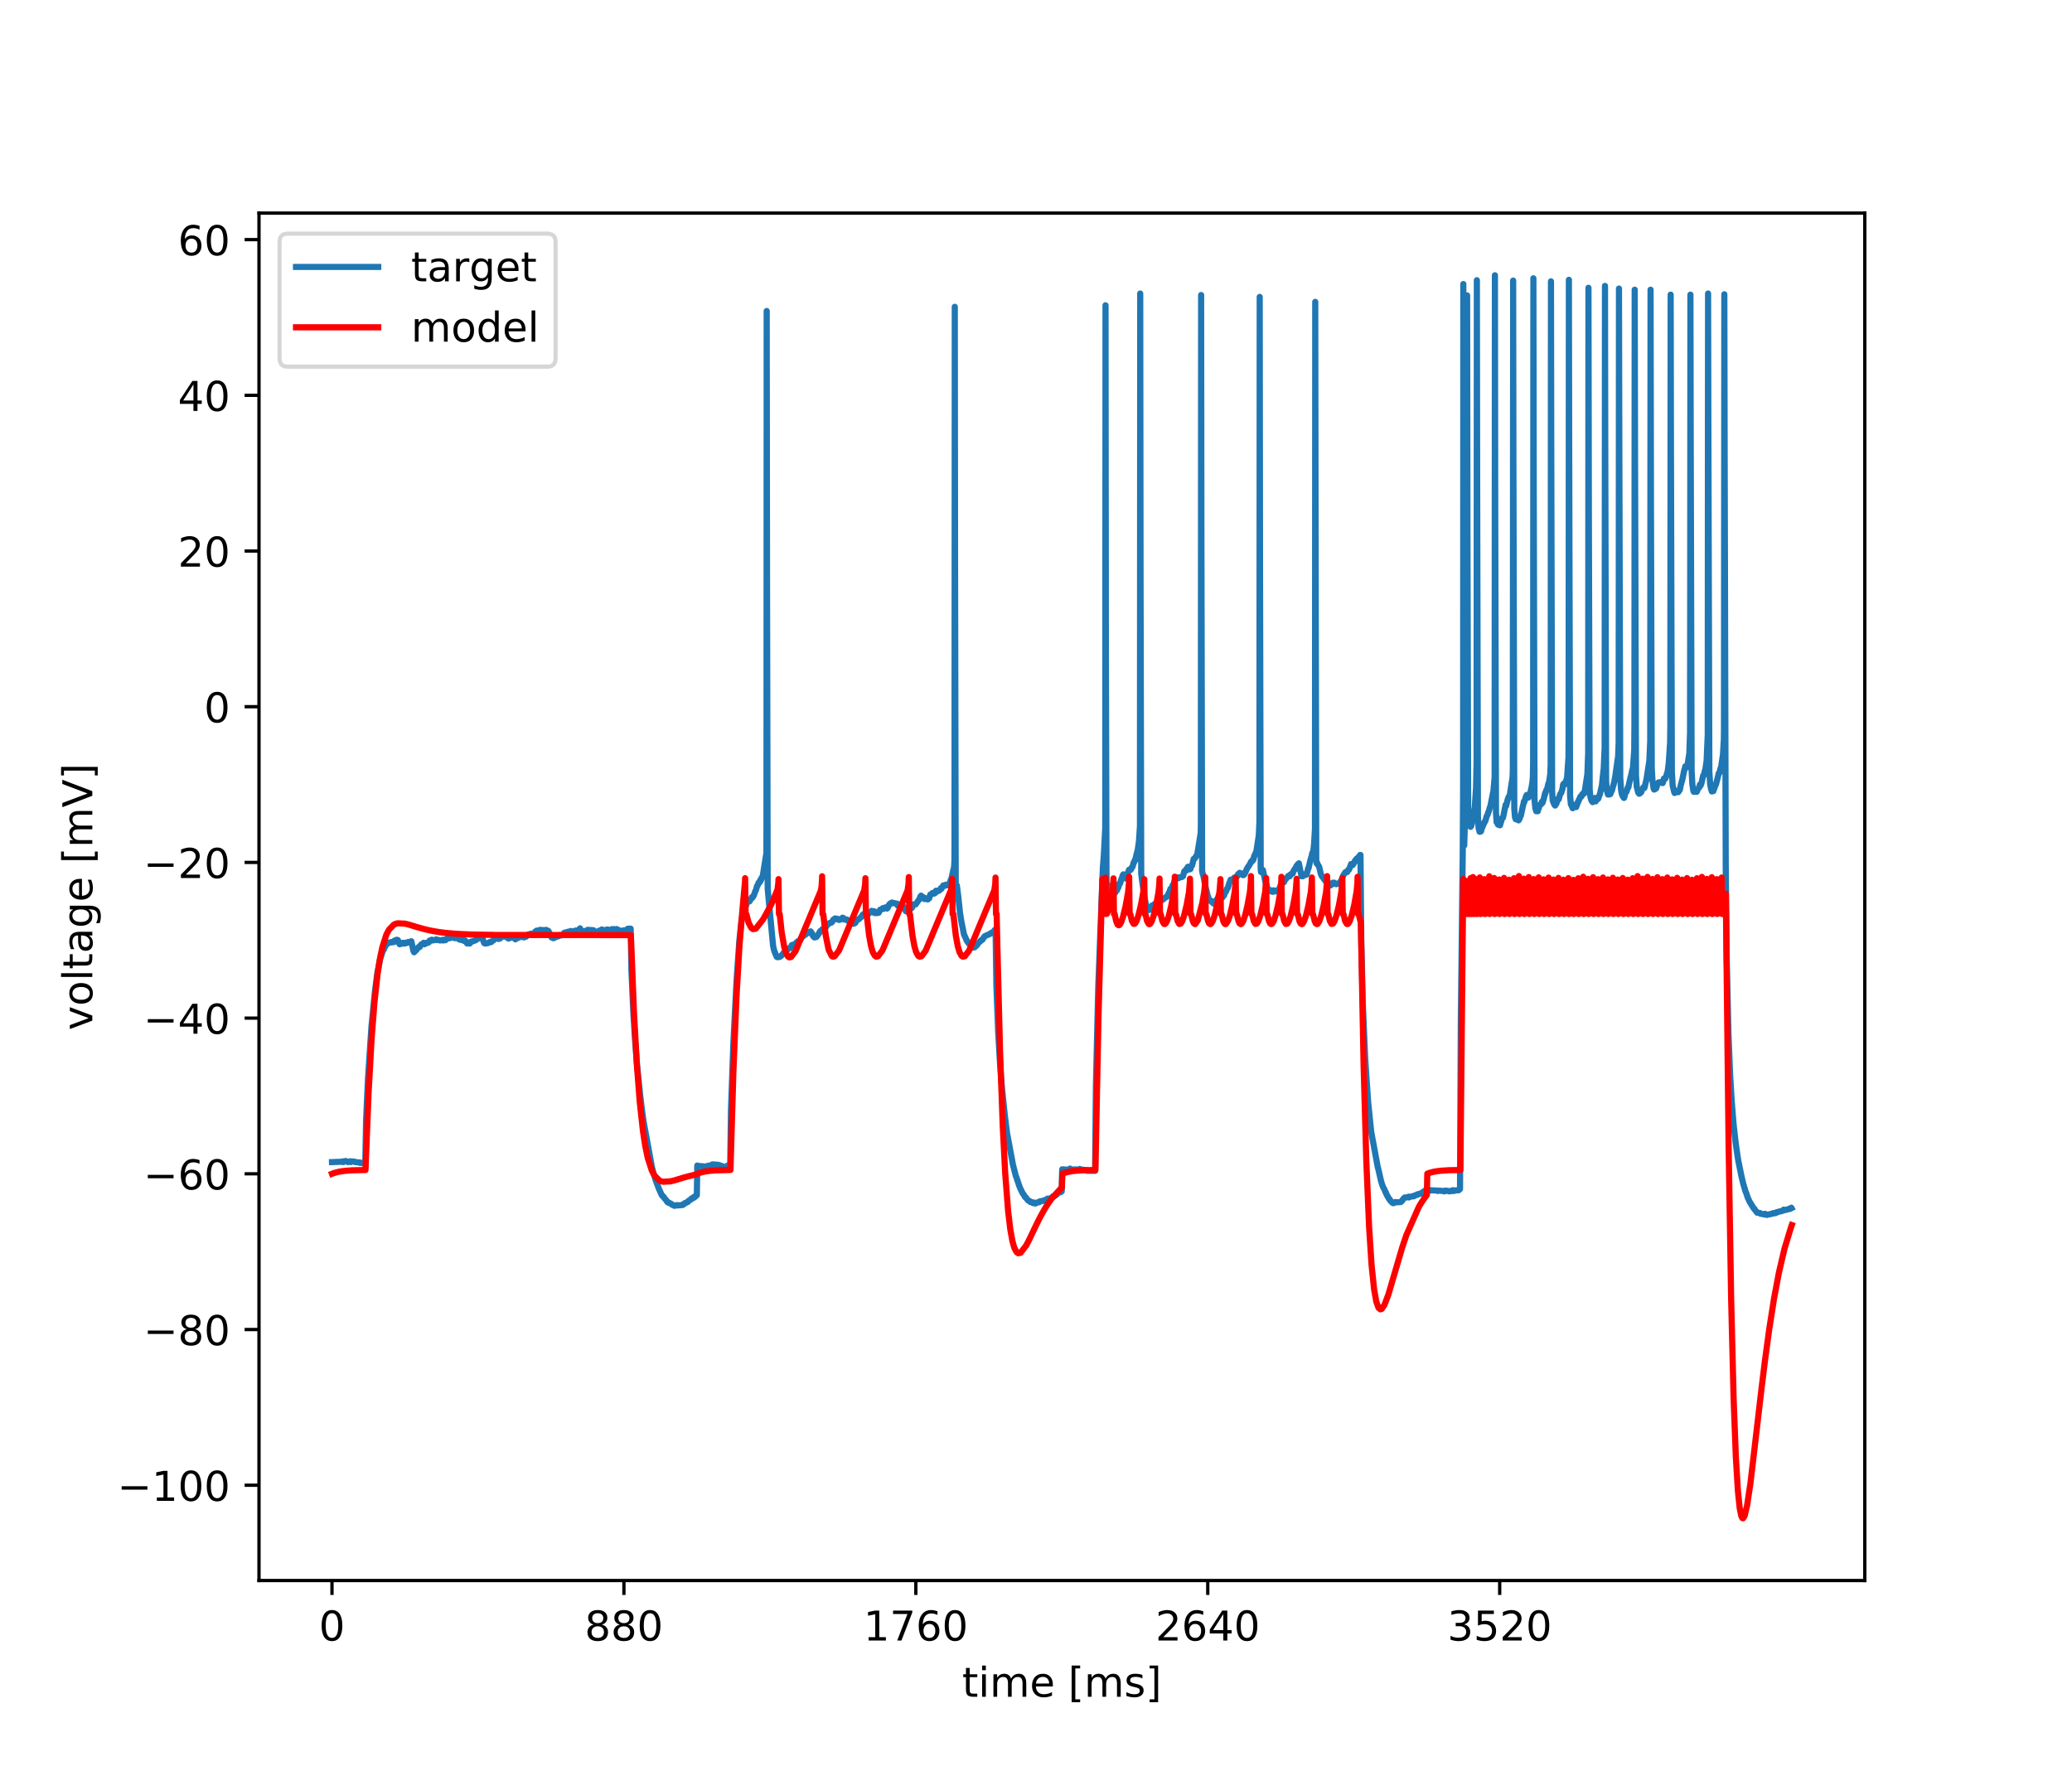 <?xml version="1.0" encoding="utf-8" standalone="no"?>
<!DOCTYPE svg PUBLIC "-//W3C//DTD SVG 1.1//EN"
  "http://www.w3.org/Graphics/SVG/1.1/DTD/svg11.dtd">
<!-- Created with matplotlib (https://matplotlib.org/) -->
<svg height="432pt" version="1.1" viewBox="0 0 504 432" width="504pt" xmlns="http://www.w3.org/2000/svg" xmlns:xlink="http://www.w3.org/1999/xlink">
 <defs>
  <style type="text/css">
*{stroke-linecap:butt;stroke-linejoin:round;}
  </style>
 </defs>
 <g id="figure_1">
  <g id="patch_1">
   <path d="M 0 432 
L 504 432 
L 504 0 
L 0 0 
z
" style="fill:#ffffff;"/>
  </g>
  <g id="axes_1">
   <g id="patch_2">
    <path d="M 63 384.48 
L 453.6 384.48 
L 453.6 51.84 
L 63 51.84 
z
" style="fill:#ffffff;"/>
   </g>
   <g id="matplotlib.axis_1">
    <g id="xtick_1">
     <g id="line2d_1">
      <defs>
       <path d="M 0 0 
L 0 3.5 
" id="m843b4d3449" style="stroke:#000000;stroke-width:0.8;"/>
      </defs>
      <g>
       <use style="stroke:#000000;stroke-width:0.8;" x="80.755" xlink:href="#m843b4d3449" y="384.48"/>
      </g>
     </g>
     <g id="text_1">
      <!-- 0 -->
      <defs>
       <path d="M 31.781 66.406 
Q 24.172 66.406 20.328 58.906 
Q 16.5 51.422 16.5 36.375 
Q 16.5 21.391 20.328 13.891 
Q 24.172 6.391 31.781 6.391 
Q 39.453 6.391 43.281 13.891 
Q 47.125 21.391 47.125 36.375 
Q 47.125 51.422 43.281 58.906 
Q 39.453 66.406 31.781 66.406 
z
M 31.781 74.219 
Q 44.047 74.219 50.516 64.516 
Q 56.984 54.828 56.984 36.375 
Q 56.984 17.969 50.516 8.266 
Q 44.047 -1.422 31.781 -1.422 
Q 19.531 -1.422 13.062 8.266 
Q 6.594 17.969 6.594 36.375 
Q 6.594 54.828 13.062 64.516 
Q 19.531 74.219 31.781 74.219 
z
" id="DejaVuSans-48"/>
      </defs>
      <g transform="translate(77.573 399.078)scale(0.1 -0.1)">
       <use xlink:href="#DejaVuSans-48"/>
      </g>
     </g>
    </g>
    <g id="xtick_2">
     <g id="line2d_2">
      <g>
       <use style="stroke:#000000;stroke-width:0.8;" x="151.763" xlink:href="#m843b4d3449" y="384.48"/>
      </g>
     </g>
     <g id="text_2">
      <!-- 880 -->
      <defs>
       <path d="M 31.781 34.625 
Q 24.75 34.625 20.719 30.859 
Q 16.703 27.094 16.703 20.516 
Q 16.703 13.922 20.719 10.156 
Q 24.75 6.391 31.781 6.391 
Q 38.812 6.391 42.859 10.172 
Q 46.922 13.969 46.922 20.516 
Q 46.922 27.094 42.891 30.859 
Q 38.875 34.625 31.781 34.625 
z
M 21.922 38.812 
Q 15.578 40.375 12.031 44.719 
Q 8.5 49.078 8.5 55.328 
Q 8.5 64.062 14.719 69.141 
Q 20.953 74.219 31.781 74.219 
Q 42.672 74.219 48.875 69.141 
Q 55.078 64.062 55.078 55.328 
Q 55.078 49.078 51.531 44.719 
Q 48 40.375 41.703 38.812 
Q 48.828 37.156 52.797 32.312 
Q 56.781 27.484 56.781 20.516 
Q 56.781 9.906 50.312 4.234 
Q 43.844 -1.422 31.781 -1.422 
Q 19.734 -1.422 13.25 4.234 
Q 6.781 9.906 6.781 20.516 
Q 6.781 27.484 10.781 32.312 
Q 14.797 37.156 21.922 38.812 
z
M 18.312 54.391 
Q 18.312 48.734 21.844 45.562 
Q 25.391 42.391 31.781 42.391 
Q 38.141 42.391 41.719 45.562 
Q 45.312 48.734 45.312 54.391 
Q 45.312 60.062 41.719 63.234 
Q 38.141 66.406 31.781 66.406 
Q 25.391 66.406 21.844 63.234 
Q 18.312 60.062 18.312 54.391 
z
" id="DejaVuSans-56"/>
      </defs>
      <g transform="translate(142.219 399.078)scale(0.1 -0.1)">
       <use xlink:href="#DejaVuSans-56"/>
       <use x="63.623" xlink:href="#DejaVuSans-56"/>
       <use x="127.246" xlink:href="#DejaVuSans-48"/>
      </g>
     </g>
    </g>
    <g id="xtick_3">
     <g id="line2d_3">
      <g>
       <use style="stroke:#000000;stroke-width:0.8;" x="222.772" xlink:href="#m843b4d3449" y="384.48"/>
      </g>
     </g>
     <g id="text_3">
      <!-- 1760 -->
      <defs>
       <path d="M 12.406 8.297 
L 28.516 8.297 
L 28.516 63.922 
L 10.984 60.406 
L 10.984 69.391 
L 28.422 72.906 
L 38.281 72.906 
L 38.281 8.297 
L 54.391 8.297 
L 54.391 0 
L 12.406 0 
z
" id="DejaVuSans-49"/>
       <path d="M 8.203 72.906 
L 55.078 72.906 
L 55.078 68.703 
L 28.609 0 
L 18.312 0 
L 43.219 64.594 
L 8.203 64.594 
z
" id="DejaVuSans-55"/>
       <path d="M 33.016 40.375 
Q 26.375 40.375 22.484 35.828 
Q 18.609 31.297 18.609 23.391 
Q 18.609 15.531 22.484 10.953 
Q 26.375 6.391 33.016 6.391 
Q 39.656 6.391 43.531 10.953 
Q 47.406 15.531 47.406 23.391 
Q 47.406 31.297 43.531 35.828 
Q 39.656 40.375 33.016 40.375 
z
M 52.594 71.297 
L 52.594 62.312 
Q 48.875 64.062 45.094 64.984 
Q 41.312 65.922 37.594 65.922 
Q 27.828 65.922 22.672 59.328 
Q 17.531 52.734 16.797 39.406 
Q 19.672 43.656 24.016 45.922 
Q 28.375 48.188 33.594 48.188 
Q 44.578 48.188 50.953 41.516 
Q 57.328 34.859 57.328 23.391 
Q 57.328 12.156 50.688 5.359 
Q 44.047 -1.422 33.016 -1.422 
Q 20.359 -1.422 13.672 8.266 
Q 6.984 17.969 6.984 36.375 
Q 6.984 53.656 15.188 63.938 
Q 23.391 74.219 37.203 74.219 
Q 40.922 74.219 44.703 73.484 
Q 48.484 72.75 52.594 71.297 
z
" id="DejaVuSans-54"/>
      </defs>
      <g transform="translate(210.047 399.078)scale(0.1 -0.1)">
       <use xlink:href="#DejaVuSans-49"/>
       <use x="63.623" xlink:href="#DejaVuSans-55"/>
       <use x="127.246" xlink:href="#DejaVuSans-54"/>
       <use x="190.869" xlink:href="#DejaVuSans-48"/>
      </g>
     </g>
    </g>
    <g id="xtick_4">
     <g id="line2d_4">
      <g>
       <use style="stroke:#000000;stroke-width:0.8;" x="293.78" xlink:href="#m843b4d3449" y="384.48"/>
      </g>
     </g>
     <g id="text_4">
      <!-- 2640 -->
      <defs>
       <path d="M 19.188 8.297 
L 53.609 8.297 
L 53.609 0 
L 7.328 0 
L 7.328 8.297 
Q 12.938 14.109 22.625 23.891 
Q 32.328 33.688 34.812 36.531 
Q 39.547 41.844 41.422 45.531 
Q 43.312 49.219 43.312 52.781 
Q 43.312 58.594 39.234 62.25 
Q 35.156 65.922 28.609 65.922 
Q 23.969 65.922 18.812 64.312 
Q 13.672 62.703 7.812 59.422 
L 7.812 69.391 
Q 13.766 71.781 18.938 73 
Q 24.125 74.219 28.422 74.219 
Q 39.75 74.219 46.484 68.547 
Q 53.219 62.891 53.219 53.422 
Q 53.219 48.922 51.531 44.891 
Q 49.859 40.875 45.406 35.406 
Q 44.188 33.984 37.641 27.219 
Q 31.109 20.453 19.188 8.297 
z
" id="DejaVuSans-50"/>
       <path d="M 37.797 64.312 
L 12.891 25.391 
L 37.797 25.391 
z
M 35.203 72.906 
L 47.609 72.906 
L 47.609 25.391 
L 58.016 25.391 
L 58.016 17.188 
L 47.609 17.188 
L 47.609 0 
L 37.797 0 
L 37.797 17.188 
L 4.891 17.188 
L 4.891 26.703 
z
" id="DejaVuSans-52"/>
      </defs>
      <g transform="translate(281.055 399.078)scale(0.1 -0.1)">
       <use xlink:href="#DejaVuSans-50"/>
       <use x="63.623" xlink:href="#DejaVuSans-54"/>
       <use x="127.246" xlink:href="#DejaVuSans-52"/>
       <use x="190.869" xlink:href="#DejaVuSans-48"/>
      </g>
     </g>
    </g>
    <g id="xtick_5">
     <g id="line2d_5">
      <g>
       <use style="stroke:#000000;stroke-width:0.8;" x="364.789" xlink:href="#m843b4d3449" y="384.48"/>
      </g>
     </g>
     <g id="text_5">
      <!-- 3520 -->
      <defs>
       <path d="M 40.578 39.312 
Q 47.656 37.797 51.625 33 
Q 55.609 28.219 55.609 21.188 
Q 55.609 10.406 48.188 4.484 
Q 40.766 -1.422 27.094 -1.422 
Q 22.516 -1.422 17.656 -0.516 
Q 12.797 0.391 7.625 2.203 
L 7.625 11.719 
Q 11.719 9.328 16.594 8.109 
Q 21.484 6.891 26.812 6.891 
Q 36.078 6.891 40.938 10.547 
Q 45.797 14.203 45.797 21.188 
Q 45.797 27.641 41.281 31.266 
Q 36.766 34.906 28.719 34.906 
L 20.219 34.906 
L 20.219 43.016 
L 29.109 43.016 
Q 36.375 43.016 40.234 45.922 
Q 44.094 48.828 44.094 54.297 
Q 44.094 59.906 40.109 62.906 
Q 36.141 65.922 28.719 65.922 
Q 24.656 65.922 20.016 65.031 
Q 15.375 64.156 9.812 62.312 
L 9.812 71.094 
Q 15.438 72.656 20.344 73.438 
Q 25.25 74.219 29.594 74.219 
Q 40.828 74.219 47.359 69.109 
Q 53.906 64.016 53.906 55.328 
Q 53.906 49.266 50.438 45.094 
Q 46.969 40.922 40.578 39.312 
z
" id="DejaVuSans-51"/>
       <path d="M 10.797 72.906 
L 49.516 72.906 
L 49.516 64.594 
L 19.828 64.594 
L 19.828 46.734 
Q 21.969 47.469 24.109 47.828 
Q 26.266 48.188 28.422 48.188 
Q 40.625 48.188 47.75 41.5 
Q 54.891 34.812 54.891 23.391 
Q 54.891 11.625 47.562 5.094 
Q 40.234 -1.422 26.906 -1.422 
Q 22.312 -1.422 17.547 -0.641 
Q 12.797 0.141 7.719 1.703 
L 7.719 11.625 
Q 12.109 9.234 16.797 8.062 
Q 21.484 6.891 26.703 6.891 
Q 35.156 6.891 40.078 11.328 
Q 45.016 15.766 45.016 23.391 
Q 45.016 31 40.078 35.438 
Q 35.156 39.891 26.703 39.891 
Q 22.75 39.891 18.812 39.016 
Q 14.891 38.141 10.797 36.281 
z
" id="DejaVuSans-53"/>
      </defs>
      <g transform="translate(352.064 399.078)scale(0.1 -0.1)">
       <use xlink:href="#DejaVuSans-51"/>
       <use x="63.623" xlink:href="#DejaVuSans-53"/>
       <use x="127.246" xlink:href="#DejaVuSans-50"/>
       <use x="190.869" xlink:href="#DejaVuSans-48"/>
      </g>
     </g>
    </g>
    <g id="text_6">
     <!-- time [ms] -->
     <defs>
      <path d="M 18.312 70.219 
L 18.312 54.688 
L 36.812 54.688 
L 36.812 47.703 
L 18.312 47.703 
L 18.312 18.016 
Q 18.312 11.328 20.141 9.422 
Q 21.969 7.516 27.594 7.516 
L 36.812 7.516 
L 36.812 0 
L 27.594 0 
Q 17.188 0 13.234 3.875 
Q 9.281 7.766 9.281 18.016 
L 9.281 47.703 
L 2.688 47.703 
L 2.688 54.688 
L 9.281 54.688 
L 9.281 70.219 
z
" id="DejaVuSans-116"/>
      <path d="M 9.422 54.688 
L 18.406 54.688 
L 18.406 0 
L 9.422 0 
z
M 9.422 75.984 
L 18.406 75.984 
L 18.406 64.594 
L 9.422 64.594 
z
" id="DejaVuSans-105"/>
      <path d="M 52 44.188 
Q 55.375 50.25 60.062 53.125 
Q 64.75 56 71.094 56 
Q 79.641 56 84.281 50.016 
Q 88.922 44.047 88.922 33.016 
L 88.922 0 
L 79.891 0 
L 79.891 32.719 
Q 79.891 40.578 77.094 44.375 
Q 74.312 48.188 68.609 48.188 
Q 61.625 48.188 57.562 43.547 
Q 53.516 38.922 53.516 30.906 
L 53.516 0 
L 44.484 0 
L 44.484 32.719 
Q 44.484 40.625 41.703 44.406 
Q 38.922 48.188 33.109 48.188 
Q 26.219 48.188 22.156 43.531 
Q 18.109 38.875 18.109 30.906 
L 18.109 0 
L 9.078 0 
L 9.078 54.688 
L 18.109 54.688 
L 18.109 46.188 
Q 21.188 51.219 25.484 53.609 
Q 29.781 56 35.688 56 
Q 41.656 56 45.828 52.969 
Q 50 49.953 52 44.188 
z
" id="DejaVuSans-109"/>
      <path d="M 56.203 29.594 
L 56.203 25.203 
L 14.891 25.203 
Q 15.484 15.922 20.484 11.062 
Q 25.484 6.203 34.422 6.203 
Q 39.594 6.203 44.453 7.469 
Q 49.312 8.734 54.109 11.281 
L 54.109 2.781 
Q 49.266 0.734 44.188 -0.344 
Q 39.109 -1.422 33.891 -1.422 
Q 20.797 -1.422 13.156 6.188 
Q 5.516 13.812 5.516 26.812 
Q 5.516 40.234 12.766 48.109 
Q 20.016 56 32.328 56 
Q 43.359 56 49.781 48.891 
Q 56.203 41.797 56.203 29.594 
z
M 47.219 32.234 
Q 47.125 39.594 43.094 43.984 
Q 39.062 48.391 32.422 48.391 
Q 24.906 48.391 20.391 44.141 
Q 15.875 39.891 15.188 32.172 
z
" id="DejaVuSans-101"/>
      <path id="DejaVuSans-32"/>
      <path d="M 8.594 75.984 
L 29.297 75.984 
L 29.297 69 
L 17.578 69 
L 17.578 -6.203 
L 29.297 -6.203 
L 29.297 -13.188 
L 8.594 -13.188 
z
" id="DejaVuSans-91"/>
      <path d="M 44.281 53.078 
L 44.281 44.578 
Q 40.484 46.531 36.375 47.5 
Q 32.281 48.484 27.875 48.484 
Q 21.188 48.484 17.844 46.438 
Q 14.5 44.391 14.5 40.281 
Q 14.5 37.156 16.891 35.375 
Q 19.281 33.594 26.516 31.984 
L 29.594 31.297 
Q 39.156 29.25 43.188 25.516 
Q 47.219 21.781 47.219 15.094 
Q 47.219 7.469 41.188 3.016 
Q 35.156 -1.422 24.609 -1.422 
Q 20.219 -1.422 15.453 -0.562 
Q 10.688 0.297 5.422 2 
L 5.422 11.281 
Q 10.406 8.688 15.234 7.391 
Q 20.062 6.109 24.812 6.109 
Q 31.156 6.109 34.562 8.281 
Q 37.984 10.453 37.984 14.406 
Q 37.984 18.062 35.516 20.016 
Q 33.062 21.969 24.703 23.781 
L 21.578 24.516 
Q 13.234 26.266 9.516 29.906 
Q 5.812 33.547 5.812 39.891 
Q 5.812 47.609 11.281 51.797 
Q 16.75 56 26.812 56 
Q 31.781 56 36.172 55.266 
Q 40.578 54.547 44.281 53.078 
z
" id="DejaVuSans-115"/>
      <path d="M 30.422 75.984 
L 30.422 -13.188 
L 9.719 -13.188 
L 9.719 -6.203 
L 21.391 -6.203 
L 21.391 69 
L 9.719 69 
L 9.719 75.984 
z
" id="DejaVuSans-93"/>
     </defs>
     <g transform="translate(234.038 412.757)scale(0.1 -0.1)">
      <use xlink:href="#DejaVuSans-116"/>
      <use x="39.209" xlink:href="#DejaVuSans-105"/>
      <use x="66.992" xlink:href="#DejaVuSans-109"/>
      <use x="164.404" xlink:href="#DejaVuSans-101"/>
      <use x="225.928" xlink:href="#DejaVuSans-32"/>
      <use x="257.715" xlink:href="#DejaVuSans-91"/>
      <use x="296.729" xlink:href="#DejaVuSans-109"/>
      <use x="394.141" xlink:href="#DejaVuSans-115"/>
      <use x="446.24" xlink:href="#DejaVuSans-93"/>
     </g>
    </g>
   </g>
   <g id="matplotlib.axis_2">
    <g id="ytick_1">
     <g id="line2d_6">
      <defs>
       <path d="M 0 0 
L -3.5 0 
" id="m34ac9e9aac" style="stroke:#000000;stroke-width:0.8;"/>
      </defs>
      <g>
       <use style="stroke:#000000;stroke-width:0.8;" x="63" xlink:href="#m34ac9e9aac" y="361.292"/>
      </g>
     </g>
     <g id="text_7">
      <!-- −100 -->
      <defs>
       <path d="M 10.594 35.5 
L 73.188 35.5 
L 73.188 27.203 
L 10.594 27.203 
z
" id="DejaVuSans-8722"/>
      </defs>
      <g transform="translate(28.533 365.092)scale(0.1 -0.1)">
       <use xlink:href="#DejaVuSans-8722"/>
       <use x="83.789" xlink:href="#DejaVuSans-49"/>
       <use x="147.412" xlink:href="#DejaVuSans-48"/>
       <use x="211.035" xlink:href="#DejaVuSans-48"/>
      </g>
     </g>
    </g>
    <g id="ytick_2">
     <g id="line2d_7">
      <g>
       <use style="stroke:#000000;stroke-width:0.8;" x="63" xlink:href="#m34ac9e9aac" y="323.417"/>
      </g>
     </g>
     <g id="text_8">
      <!-- −80 -->
      <g transform="translate(34.895 327.216)scale(0.1 -0.1)">
       <use xlink:href="#DejaVuSans-8722"/>
       <use x="83.789" xlink:href="#DejaVuSans-56"/>
       <use x="147.412" xlink:href="#DejaVuSans-48"/>
      </g>
     </g>
    </g>
    <g id="ytick_3">
     <g id="line2d_8">
      <g>
       <use style="stroke:#000000;stroke-width:0.8;" x="63" xlink:href="#m34ac9e9aac" y="285.541"/>
      </g>
     </g>
     <g id="text_9">
      <!-- −60 -->
      <g transform="translate(34.895 289.34)scale(0.1 -0.1)">
       <use xlink:href="#DejaVuSans-8722"/>
       <use x="83.789" xlink:href="#DejaVuSans-54"/>
       <use x="147.412" xlink:href="#DejaVuSans-48"/>
      </g>
     </g>
    </g>
    <g id="ytick_4">
     <g id="line2d_9">
      <g>
       <use style="stroke:#000000;stroke-width:0.8;" x="63" xlink:href="#m34ac9e9aac" y="247.665"/>
      </g>
     </g>
     <g id="text_10">
      <!-- −40 -->
      <g transform="translate(34.895 251.464)scale(0.1 -0.1)">
       <use xlink:href="#DejaVuSans-8722"/>
       <use x="83.789" xlink:href="#DejaVuSans-52"/>
       <use x="147.412" xlink:href="#DejaVuSans-48"/>
      </g>
     </g>
    </g>
    <g id="ytick_5">
     <g id="line2d_10">
      <g>
       <use style="stroke:#000000;stroke-width:0.8;" x="63" xlink:href="#m34ac9e9aac" y="209.789"/>
      </g>
     </g>
     <g id="text_11">
      <!-- −20 -->
      <g transform="translate(34.895 213.589)scale(0.1 -0.1)">
       <use xlink:href="#DejaVuSans-8722"/>
       <use x="83.789" xlink:href="#DejaVuSans-50"/>
       <use x="147.412" xlink:href="#DejaVuSans-48"/>
      </g>
     </g>
    </g>
    <g id="ytick_6">
     <g id="line2d_11">
      <g>
       <use style="stroke:#000000;stroke-width:0.8;" x="63" xlink:href="#m34ac9e9aac" y="171.914"/>
      </g>
     </g>
     <g id="text_12">
      <!-- 0 -->
      <g transform="translate(49.638 175.713)scale(0.1 -0.1)">
       <use xlink:href="#DejaVuSans-48"/>
      </g>
     </g>
    </g>
    <g id="ytick_7">
     <g id="line2d_12">
      <g>
       <use style="stroke:#000000;stroke-width:0.8;" x="63" xlink:href="#m34ac9e9aac" y="134.038"/>
      </g>
     </g>
     <g id="text_13">
      <!-- 20 -->
      <g transform="translate(43.275 137.837)scale(0.1 -0.1)">
       <use xlink:href="#DejaVuSans-50"/>
       <use x="63.623" xlink:href="#DejaVuSans-48"/>
      </g>
     </g>
    </g>
    <g id="ytick_8">
     <g id="line2d_13">
      <g>
       <use style="stroke:#000000;stroke-width:0.8;" x="63" xlink:href="#m34ac9e9aac" y="96.162"/>
      </g>
     </g>
     <g id="text_14">
      <!-- 40 -->
      <g transform="translate(43.275 99.961)scale(0.1 -0.1)">
       <use xlink:href="#DejaVuSans-52"/>
       <use x="63.623" xlink:href="#DejaVuSans-48"/>
      </g>
     </g>
    </g>
    <g id="ytick_9">
     <g id="line2d_14">
      <g>
       <use style="stroke:#000000;stroke-width:0.8;" x="63" xlink:href="#m34ac9e9aac" y="58.286"/>
      </g>
     </g>
     <g id="text_15">
      <!-- 60 -->
      <g transform="translate(43.275 62.086)scale(0.1 -0.1)">
       <use xlink:href="#DejaVuSans-54"/>
       <use x="63.623" xlink:href="#DejaVuSans-48"/>
      </g>
     </g>
    </g>
    <g id="text_16">
     <!-- voltage [mV] -->
     <defs>
      <path d="M 2.984 54.688 
L 12.5 54.688 
L 29.594 8.797 
L 46.688 54.688 
L 56.203 54.688 
L 35.688 0 
L 23.484 0 
z
" id="DejaVuSans-118"/>
      <path d="M 30.609 48.391 
Q 23.391 48.391 19.188 42.75 
Q 14.984 37.109 14.984 27.297 
Q 14.984 17.484 19.156 11.844 
Q 23.344 6.203 30.609 6.203 
Q 37.797 6.203 41.984 11.859 
Q 46.188 17.531 46.188 27.297 
Q 46.188 37.016 41.984 42.703 
Q 37.797 48.391 30.609 48.391 
z
M 30.609 56 
Q 42.328 56 49.016 48.375 
Q 55.719 40.766 55.719 27.297 
Q 55.719 13.875 49.016 6.219 
Q 42.328 -1.422 30.609 -1.422 
Q 18.844 -1.422 12.172 6.219 
Q 5.516 13.875 5.516 27.297 
Q 5.516 40.766 12.172 48.375 
Q 18.844 56 30.609 56 
z
" id="DejaVuSans-111"/>
      <path d="M 9.422 75.984 
L 18.406 75.984 
L 18.406 0 
L 9.422 0 
z
" id="DejaVuSans-108"/>
      <path d="M 34.281 27.484 
Q 23.391 27.484 19.188 25 
Q 14.984 22.516 14.984 16.5 
Q 14.984 11.719 18.141 8.906 
Q 21.297 6.109 26.703 6.109 
Q 34.188 6.109 38.703 11.406 
Q 43.219 16.703 43.219 25.484 
L 43.219 27.484 
z
M 52.203 31.203 
L 52.203 0 
L 43.219 0 
L 43.219 8.297 
Q 40.141 3.328 35.547 0.953 
Q 30.953 -1.422 24.312 -1.422 
Q 15.922 -1.422 10.953 3.297 
Q 6 8.016 6 15.922 
Q 6 25.141 12.172 29.828 
Q 18.359 34.516 30.609 34.516 
L 43.219 34.516 
L 43.219 35.406 
Q 43.219 41.609 39.141 45 
Q 35.062 48.391 27.688 48.391 
Q 23 48.391 18.547 47.266 
Q 14.109 46.141 10.016 43.891 
L 10.016 52.203 
Q 14.938 54.109 19.578 55.047 
Q 24.219 56 28.609 56 
Q 40.484 56 46.344 49.844 
Q 52.203 43.703 52.203 31.203 
z
" id="DejaVuSans-97"/>
      <path d="M 45.406 27.984 
Q 45.406 37.75 41.375 43.109 
Q 37.359 48.484 30.078 48.484 
Q 22.859 48.484 18.828 43.109 
Q 14.797 37.75 14.797 27.984 
Q 14.797 18.266 18.828 12.891 
Q 22.859 7.516 30.078 7.516 
Q 37.359 7.516 41.375 12.891 
Q 45.406 18.266 45.406 27.984 
z
M 54.391 6.781 
Q 54.391 -7.172 48.188 -13.984 
Q 42 -20.797 29.203 -20.797 
Q 24.469 -20.797 20.266 -20.094 
Q 16.062 -19.391 12.109 -17.922 
L 12.109 -9.188 
Q 16.062 -11.328 19.922 -12.344 
Q 23.781 -13.375 27.781 -13.375 
Q 36.625 -13.375 41.016 -8.766 
Q 45.406 -4.156 45.406 5.172 
L 45.406 9.625 
Q 42.625 4.781 38.281 2.391 
Q 33.938 0 27.875 0 
Q 17.828 0 11.672 7.656 
Q 5.516 15.328 5.516 27.984 
Q 5.516 40.672 11.672 48.328 
Q 17.828 56 27.875 56 
Q 33.938 56 38.281 53.609 
Q 42.625 51.219 45.406 46.391 
L 45.406 54.688 
L 54.391 54.688 
z
" id="DejaVuSans-103"/>
      <path d="M 28.609 0 
L 0.781 72.906 
L 11.078 72.906 
L 34.188 11.531 
L 57.328 72.906 
L 67.578 72.906 
L 39.797 0 
z
" id="DejaVuSans-86"/>
     </defs>
     <g transform="translate(22.453 250.624)rotate(-90)scale(0.1 -0.1)">
      <use xlink:href="#DejaVuSans-118"/>
      <use x="59.18" xlink:href="#DejaVuSans-111"/>
      <use x="120.361" xlink:href="#DejaVuSans-108"/>
      <use x="148.145" xlink:href="#DejaVuSans-116"/>
      <use x="187.354" xlink:href="#DejaVuSans-97"/>
      <use x="248.633" xlink:href="#DejaVuSans-103"/>
      <use x="312.109" xlink:href="#DejaVuSans-101"/>
      <use x="373.633" xlink:href="#DejaVuSans-32"/>
      <use x="405.42" xlink:href="#DejaVuSans-91"/>
      <use x="444.434" xlink:href="#DejaVuSans-109"/>
      <use x="541.846" xlink:href="#DejaVuSans-86"/>
      <use x="610.254" xlink:href="#DejaVuSans-93"/>
     </g>
    </g>
   </g>
   <g id="line2d_15">
    <path clip-path="url(#p0ae88240de)" d="M 80.755 282.693 
L 83.385 282.6 
L 83.417 282.508 
L 83.466 282.693 
L 83.482 282.6 
L 83.966 282.508 
L 84.063 282.415 
L 84.176 282.508 
L 84.547 282.6 
L 84.66 282.693 
L 84.967 282.6 
L 85.08 282.508 
L 85.338 282.6 
L 85.354 282.693 
L 85.402 282.508 
L 85.419 282.508 
L 86.322 282.6 
L 86.435 282.693 
L 87.42 282.785 
L 87.533 282.878 
L 87.581 282.785 
L 87.629 282.878 
L 88.695 282.97 
L 88.808 283.063 
L 88.856 282.97 
L 89.05 272.429 
L 89.502 262.534 
L 90.357 249.681 
L 91.196 241.266 
L 91.454 239.232 
L 91.777 236.735 
L 92.503 233.129 
L 92.536 233.036 
L 92.713 232.574 
L 92.745 232.482 
L 92.971 231.742 
L 93.02 231.649 
L 93.213 231.095 
L 93.359 231.002 
L 93.536 230.54 
L 93.601 230.447 
L 93.762 230.077 
L 93.859 229.985 
L 94.004 229.707 
L 94.214 229.615 
L 94.359 229.338 
L 95.134 229.245 
L 95.182 229.153 
L 95.231 229.245 
L 95.844 229.153 
L 95.989 228.783 
L 96.054 228.875 
L 96.086 228.783 
L 96.393 228.69 
L 96.506 228.598 
L 96.796 228.69 
L 97.006 229.338 
L 97.07 229.43 
L 97.216 229.707 
L 97.393 229.615 
L 97.425 229.523 
L 97.49 229.615 
L 97.845 229.523 
L 97.974 229.338 
L 98.265 229.43 
L 98.297 229.523 
L 98.345 229.43 
L 98.458 229.338 
L 98.507 229.43 
L 98.539 229.523 
L 98.571 229.338 
L 98.603 229.43 
L 99.12 229.338 
L 99.249 229.153 
L 99.959 229.06 
L 100.056 228.968 
L 100.572 231.372 
L 100.621 231.464 
L 100.734 231.649 
L 100.863 231.464 
L 101.024 231.372 
L 101.153 231.187 
L 101.299 231.095 
L 101.444 230.817 
L 101.557 230.725 
L 101.686 230.54 
L 101.831 230.447 
L 101.847 230.355 
L 101.928 230.447 
L 102.106 230.355 
L 102.267 229.985 
L 102.364 229.892 
L 102.493 229.707 
L 102.993 229.615 
L 103.058 229.338 
L 103.106 229.43 
L 103.251 229.707 
L 103.38 229.523 
L 103.687 229.43 
L 103.784 229.338 
L 103.881 229.43 
L 103.994 229.338 
L 104.091 229.245 
L 104.187 229.153 
L 104.3 229.245 
L 104.381 229.153 
L 104.526 228.783 
L 104.575 228.875 
L 104.623 228.783 
L 104.897 228.69 
L 105.01 228.598 
L 105.236 228.69 
L 105.317 228.783 
L 105.333 228.69 
L 106.108 228.598 
L 106.124 228.505 
L 106.172 228.69 
L 106.205 228.598 
L 106.882 228.69 
L 106.995 228.783 
L 107.705 228.69 
L 107.738 228.598 
L 107.786 228.783 
L 108.383 228.69 
L 108.512 228.505 
L 108.577 228.413 
L 108.69 228.32 
L 109.255 228.228 
L 109.335 228.135 
L 109.352 228.228 
L 109.691 228.135 
L 109.82 227.951 
L 109.916 228.043 
L 110.013 227.951 
L 110.126 228.043 
L 110.53 228.135 
L 110.61 228.228 
L 110.627 228.135 
L 111.369 228.228 
L 111.498 228.413 
L 111.837 228.505 
L 111.853 228.598 
L 111.934 228.505 
L 112.256 228.598 
L 112.321 228.505 
L 112.369 228.69 
L 112.821 228.783 
L 112.837 228.875 
L 112.87 228.69 
L 112.902 228.69 
L 113.144 228.783 
L 113.289 229.06 
L 113.37 229.153 
L 113.499 229.338 
L 113.596 229.43 
L 113.644 229.523 
L 113.693 229.43 
L 113.79 229.338 
L 113.87 229.245 
L 113.886 229.338 
L 114.161 229.43 
L 114.258 229.523 
L 114.387 229.245 
L 114.419 229.338 
L 114.484 229.245 
L 114.58 229.06 
L 114.597 229.153 
L 114.806 229.06 
L 114.919 228.968 
L 115.355 228.875 
L 115.468 228.783 
L 115.759 228.69 
L 115.888 228.505 
L 116.162 228.413 
L 116.259 228.228 
L 116.275 228.32 
L 116.356 228.228 
L 116.469 228.135 
L 116.533 228.043 
L 116.662 227.858 
L 117.017 227.951 
L 117.033 228.043 
L 117.114 227.951 
L 117.259 228.043 
L 117.437 228.505 
L 117.469 228.598 
L 117.663 229.153 
L 117.711 229.245 
L 117.792 229.43 
L 117.824 229.338 
L 117.921 229.43 
L 118.034 229.523 
L 118.647 229.43 
L 118.76 229.338 
L 119.051 229.245 
L 119.131 229.153 
L 119.148 229.245 
L 119.519 229.153 
L 119.648 228.968 
L 119.809 228.875 
L 119.922 228.783 
L 120.1 228.69 
L 120.245 228.413 
L 120.439 228.32 
L 120.552 228.228 
L 120.665 228.135 
L 120.697 228.043 
L 120.745 228.228 
L 121.116 228.32 
L 121.229 228.413 
L 121.601 228.32 
L 121.73 228.135 
L 121.81 228.043 
L 121.939 227.858 
L 122.117 227.766 
L 122.214 227.673 
L 122.343 227.858 
L 122.779 227.766 
L 122.811 227.673 
L 122.875 227.766 
L 122.924 227.858 
L 122.972 227.766 
L 123.134 227.858 
L 123.263 228.043 
L 123.553 228.135 
L 123.682 228.32 
L 123.828 228.043 
L 123.924 228.135 
L 123.941 228.228 
L 124.005 228.043 
L 124.36 227.951 
L 124.473 227.858 
L 124.683 227.951 
L 124.812 228.135 
L 125.216 228.228 
L 125.329 228.413 
L 125.361 228.505 
L 125.441 228.32 
L 125.764 228.228 
L 125.78 228.135 
L 125.861 228.228 
L 126.039 228.135 
L 126.152 228.043 
L 126.329 227.951 
L 126.426 227.858 
L 126.539 227.951 
L 127.136 227.858 
L 127.152 227.766 
L 127.233 227.858 
L 127.249 227.951 
L 127.297 227.766 
L 127.314 227.766 
L 127.394 227.858 
L 127.443 228.043 
L 127.507 227.951 
L 127.523 227.858 
L 127.604 227.951 
L 127.975 227.858 
L 128.104 227.673 
L 128.217 227.581 
L 128.33 227.488 
L 128.411 227.396 
L 128.524 227.303 
L 129.089 227.211 
L 129.137 227.118 
L 129.186 227.211 
L 129.605 227.303 
L 129.718 227.396 
L 129.831 227.303 
L 130.009 226.841 
L 130.138 226.748 
L 130.267 226.563 
L 130.525 226.471 
L 130.541 226.379 
L 130.59 226.563 
L 130.622 226.471 
L 130.67 226.563 
L 130.719 226.471 
L 131.074 226.379 
L 131.138 226.286 
L 131.171 226.379 
L 131.203 226.286 
L 131.316 226.194 
L 132.478 226.286 
L 132.591 226.379 
L 132.768 226.286 
L 132.817 226.194 
L 132.865 226.286 
L 133.269 226.379 
L 133.382 226.471 
L 133.414 226.471 
L 133.559 226.933 
L 133.591 226.841 
L 133.607 227.026 
L 133.624 227.026 
L 133.737 227.118 
L 133.785 227.211 
L 133.93 227.488 
L 133.979 227.581 
L 134.156 228.043 
L 134.269 227.951 
L 134.431 228.043 
L 134.56 228.228 
L 134.624 228.135 
L 134.656 228.228 
L 134.818 228.135 
L 134.931 228.043 
L 135.302 227.951 
L 135.415 227.673 
L 135.431 227.766 
L 135.818 227.673 
L 135.835 227.581 
L 135.867 227.766 
L 135.915 227.673 
L 136.044 227.581 
L 136.06 227.488 
L 136.141 227.581 
L 136.884 227.488 
L 137.029 227.211 
L 137.158 227.118 
L 137.206 226.933 
L 137.255 227.118 
L 137.368 227.026 
L 137.432 226.841 
L 137.465 227.026 
L 137.69 226.933 
L 137.82 226.748 
L 137.916 226.841 
L 138.013 226.933 
L 138.158 226.656 
L 138.707 226.563 
L 138.82 226.471 
L 139.127 226.563 
L 139.24 226.656 
L 139.772 226.563 
L 139.901 226.379 
L 139.998 226.471 
L 140.095 226.379 
L 140.111 226.471 
L 140.192 226.379 
L 140.757 226.286 
L 140.886 226.101 
L 140.967 226.009 
L 141.096 225.824 
L 141.322 226.563 
L 141.402 226.656 
L 141.531 226.841 
L 141.903 226.748 
L 142.016 226.656 
L 142.145 226.563 
L 142.258 226.471 
L 142.806 226.379 
L 142.935 226.194 
L 144.339 226.286 
L 144.469 226.656 
L 144.485 226.563 
L 144.582 226.471 
L 144.727 226.748 
L 145.05 226.841 
L 145.082 226.933 
L 145.146 226.841 
L 145.34 226.748 
L 145.469 226.563 
L 145.647 226.471 
L 145.76 226.379 
L 146.308 226.286 
L 146.389 226.101 
L 146.421 226.194 
L 147.244 226.286 
L 147.26 226.379 
L 147.341 226.286 
L 147.551 226.194 
L 147.664 226.101 
L 148.18 226.194 
L 148.309 226.379 
L 148.374 226.286 
L 148.487 226.194 
L 148.874 226.101 
L 148.89 226.009 
L 148.971 226.101 
L 149.1 226.194 
L 149.116 226.286 
L 149.165 226.101 
L 149.197 226.194 
L 149.294 226.101 
L 149.407 226.009 
L 149.697 226.101 
L 149.81 226.194 
L 149.972 226.194 
L 150.004 226.009 
L 150.085 226.101 
L 150.407 226.194 
L 150.601 226.748 
L 150.746 226.471 
L 151.085 226.563 
L 151.15 226.656 
L 151.182 226.563 
L 151.36 226.471 
L 151.376 226.379 
L 151.456 226.471 
L 151.811 226.379 
L 151.844 226.286 
L 151.908 226.379 
L 152.425 226.286 
L 152.554 226.101 
L 152.651 226.009 
L 152.715 225.916 
L 152.747 226.009 
L 152.764 226.101 
L 152.812 225.916 
L 152.828 225.916 
L 153.409 225.916 
L 153.603 236.458 
L 154.055 246.26 
L 154.426 252.27 
L 154.862 258.003 
L 154.975 259.205 
L 155.685 266.141 
L 155.894 267.898 
L 156.266 270.949 
L 156.282 270.949 
L 156.556 272.891 
L 158.622 284.172 
L 158.67 284.265 
L 158.993 285.559 
L 159.058 285.652 
L 159.3 286.484 
L 159.332 286.577 
L 159.558 287.316 
L 159.622 287.409 
L 159.832 288.056 
L 159.897 288.149 
L 160.09 288.703 
L 160.123 288.796 
L 160.3 289.258 
L 160.349 289.351 
L 160.494 289.628 
L 160.526 289.721 
L 160.704 290.183 
L 160.768 290.275 
L 160.93 290.645 
L 161.043 290.738 
L 161.188 291.015 
L 161.414 291.108 
L 161.559 291.385 
L 161.64 291.478 
L 161.769 291.662 
L 161.898 291.755 
L 162.027 291.94 
L 162.092 292.032 
L 162.221 292.217 
L 162.285 292.31 
L 162.317 292.402 
L 162.382 292.31 
L 162.463 292.402 
L 162.592 292.587 
L 162.995 292.68 
L 163.108 292.772 
L 163.318 292.865 
L 163.431 293.049 
L 163.463 292.957 
L 163.528 293.049 
L 163.641 293.142 
L 163.931 293.234 
L 164.044 293.327 
L 164.545 293.234 
L 164.625 293.142 
L 164.641 293.234 
L 165.997 293.142 
L 166.126 292.957 
L 166.207 293.049 
L 166.223 292.957 
L 166.433 292.865 
L 166.562 292.68 
L 166.901 292.587 
L 167.014 292.495 
L 167.304 292.402 
L 167.449 292.125 
L 167.659 292.032 
L 167.772 291.94 
L 168.014 291.847 
L 168.16 291.57 
L 168.45 291.478 
L 168.563 291.385 
L 168.579 291.478 
L 168.628 291.293 
L 168.644 291.385 
L 168.757 291.293 
L 168.837 291.2 
L 168.853 291.108 
L 168.886 291.293 
L 168.934 291.2 
L 169.128 291.108 
L 169.257 290.923 
L 169.418 290.83 
L 169.499 290.738 
L 169.612 283.525 
L 169.709 283.618 
L 169.725 283.71 
L 169.806 283.618 
L 170.951 283.71 
L 170.968 283.802 
L 171.048 283.71 
L 171.791 283.802 
L 171.823 283.895 
L 171.887 283.802 
L 171.952 283.71 
L 172.049 283.618 
L 172.162 283.71 
L 172.388 283.618 
L 172.501 283.525 
L 173.162 283.433 
L 173.292 283.248 
L 174.518 283.34 
L 174.583 283.433 
L 174.615 283.34 
L 175.018 283.433 
L 175.147 283.618 
L 175.26 283.525 
L 175.39 283.618 
L 175.406 283.71 
L 175.486 283.618 
L 175.615 283.71 
L 175.712 283.802 
L 175.825 283.71 
L 175.938 283.802 
L 176.164 283.895 
L 176.277 283.987 
L 176.39 283.895 
L 176.664 283.802 
L 176.777 283.71 
L 176.939 283.618 
L 176.971 283.525 
L 177.019 283.71 
L 177.036 283.618 
L 177.617 283.618 
L 177.81 269.839 
L 178.391 253.657 
L 179.15 238.77 
L 179.828 228.968 
L 180.392 223.697 
L 180.86 221.57 
L 180.877 221.57 
L 181.022 221.108 
L 181.183 220.738 
L 181.312 220.645 
L 181.474 220.275 
L 181.506 220.183 
L 181.7 219.628 
L 181.764 219.536 
L 181.893 219.351 
L 182.329 219.258 
L 182.474 218.981 
L 182.506 218.888 
L 182.636 218.704 
L 182.716 218.611 
L 182.878 218.241 
L 182.926 218.334 
L 182.975 218.426 
L 183.023 218.334 
L 183.104 218.241 
L 183.233 218.056 
L 183.281 217.964 
L 183.443 217.594 
L 183.475 217.501 
L 183.668 216.947 
L 183.701 216.854 
L 183.846 216.577 
L 183.894 216.484 
L 184.169 215.467 
L 184.314 215.375 
L 184.524 214.727 
L 184.814 214.635 
L 184.927 214.08 
L 184.976 214.265 
L 185.072 214.172 
L 185.25 213.525 
L 185.266 213.618 
L 185.347 213.525 
L 185.492 213.248 
L 185.524 213.155 
L 186.412 207.607 
L 186.428 207.052 
L 186.444 201.319 
L 186.493 75.652 
L 186.573 141.398 
L 186.735 216.114 
L 186.945 218.519 
L 188.058 230.17 
L 188.074 230.17 
L 188.252 231.002 
L 188.462 231.649 
L 188.526 231.742 
L 188.72 232.297 
L 188.768 232.389 
L 188.93 232.759 
L 189.026 232.666 
L 189.155 232.851 
L 189.72 232.759 
L 189.849 232.574 
L 190.091 232.482 
L 190.221 232.297 
L 190.285 232.204 
L 190.414 232.019 
L 190.43 232.112 
L 190.495 231.927 
L 190.592 231.834 
L 190.705 231.742 
L 190.898 231.649 
L 191.011 231.557 
L 191.14 231.464 
L 191.286 231.187 
L 191.463 231.095 
L 191.625 230.725 
L 192.206 230.632 
L 192.335 230.447 
L 192.415 230.355 
L 192.545 229.985 
L 192.561 230.077 
L 192.609 229.985 
L 192.625 229.892 
L 192.706 229.985 
L 192.835 229.892 
L 192.9 229.8 
L 192.932 229.892 
L 193.238 229.8 
L 193.368 229.615 
L 193.513 229.523 
L 193.642 229.338 
L 193.916 229.245 
L 194.062 228.968 
L 194.449 228.875 
L 194.578 228.69 
L 194.723 228.598 
L 194.885 228.228 
L 194.981 228.135 
L 195.111 227.951 
L 195.272 227.858 
L 195.353 227.673 
L 195.385 227.766 
L 195.466 227.673 
L 195.595 227.488 
L 195.885 227.396 
L 195.998 227.303 
L 196.095 227.211 
L 196.256 226.841 
L 196.353 226.933 
L 196.45 226.841 
L 196.547 226.933 
L 196.676 226.748 
L 197.144 226.656 
L 197.16 226.563 
L 197.225 226.748 
L 197.402 226.841 
L 197.58 227.396 
L 197.628 227.303 
L 197.66 227.488 
L 197.725 227.581 
L 197.822 227.766 
L 197.838 227.673 
L 197.951 227.766 
L 198.096 228.043 
L 198.467 227.951 
L 198.483 227.858 
L 198.564 227.951 
L 198.645 227.858 
L 198.79 227.581 
L 198.935 227.488 
L 199.081 227.211 
L 199.193 227.118 
L 199.355 226.748 
L 199.419 226.656 
L 199.549 226.471 
L 199.662 226.563 
L 199.791 226.471 
L 199.92 226.286 
L 199.984 226.194 
L 200.049 226.009 
L 200.097 226.101 
L 200.517 226.009 
L 200.662 225.639 
L 200.71 225.731 
L 200.759 225.639 
L 200.872 225.546 
L 201.001 225.361 
L 201.066 225.269 
L 201.211 224.991 
L 201.372 224.899 
L 201.485 224.807 
L 201.647 224.714 
L 201.776 224.529 
L 202.131 224.437 
L 202.195 224.344 
L 202.227 224.437 
L 202.357 224.344 
L 202.486 224.159 
L 202.55 224.067 
L 202.712 223.697 
L 202.97 223.604 
L 203.099 223.419 
L 203.728 223.512 
L 203.793 223.697 
L 203.841 223.604 
L 204.083 223.697 
L 204.148 223.789 
L 204.18 223.697 
L 204.632 223.604 
L 204.729 223.419 
L 204.745 223.512 
L 204.81 223.419 
L 204.939 223.235 
L 205.019 223.327 
L 205.116 223.419 
L 205.165 223.327 
L 205.197 223.512 
L 205.213 223.419 
L 205.261 223.512 
L 205.358 223.697 
L 205.374 223.604 
L 206.052 223.697 
L 206.198 223.974 
L 206.456 224.067 
L 206.585 224.252 
L 206.666 224.344 
L 206.811 224.622 
L 207.343 224.529 
L 207.359 224.437 
L 207.44 224.529 
L 207.666 224.622 
L 207.682 224.714 
L 207.763 224.622 
L 208.021 224.529 
L 208.15 224.344 
L 208.199 224.252 
L 208.36 223.882 
L 208.473 223.789 
L 208.586 223.697 
L 208.925 223.604 
L 209.054 223.419 
L 209.215 223.327 
L 209.344 223.142 
L 209.538 223.05 
L 209.683 222.772 
L 209.716 222.68 
L 209.845 222.495 
L 210.055 222.402 
L 210.119 222.31 
L 210.151 222.402 
L 210.264 222.495 
L 210.393 222.68 
L 211.055 222.587 
L 211.2 222.31 
L 211.329 222.217 
L 211.459 222.032 
L 211.652 221.94 
L 211.749 221.847 
L 211.781 221.94 
L 211.83 221.755 
L 211.846 221.847 
L 211.991 221.57 
L 212.169 221.663 
L 212.314 221.94 
L 212.411 221.847 
L 212.475 221.663 
L 212.508 221.755 
L 212.556 221.847 
L 212.588 221.755 
L 212.637 221.663 
L 212.685 221.755 
L 212.846 222.125 
L 213.185 222.032 
L 213.218 221.94 
L 213.266 222.125 
L 213.557 222.032 
L 213.653 221.94 
L 213.75 222.032 
L 213.928 221.57 
L 214.025 221.478 
L 214.073 221.293 
L 214.138 221.385 
L 214.283 221.293 
L 214.396 221.2 
L 214.589 221.108 
L 214.719 220.923 
L 214.848 221.015 
L 214.88 221.108 
L 214.928 220.923 
L 215.203 220.83 
L 215.316 220.738 
L 215.493 220.83 
L 215.558 220.923 
L 215.59 220.83 
L 215.751 220.923 
L 215.768 221.015 
L 215.848 220.923 
L 215.945 220.83 
L 216.123 220.368 
L 216.187 220.275 
L 216.3 219.998 
L 216.316 220.091 
L 216.461 219.998 
L 216.607 219.721 
L 216.623 219.813 
L 216.704 219.721 
L 216.929 219.628 
L 216.978 219.536 
L 217.026 219.628 
L 217.042 219.721 
L 217.123 219.628 
L 217.704 219.721 
L 217.817 219.813 
L 218.204 219.813 
L 218.35 220.275 
L 218.656 220.183 
L 218.769 220.091 
L 218.963 220.183 
L 219.027 220.091 
L 219.076 220.275 
L 219.14 220.183 
L 219.173 220.275 
L 219.512 220.368 
L 219.641 220.553 
L 219.915 220.645 
L 220.125 221.293 
L 220.206 221.385 
L 220.351 221.663 
L 220.48 221.478 
L 221.125 221.385 
L 221.142 221.293 
L 221.222 221.385 
L 221.271 221.293 
L 221.416 221.015 
L 221.723 220.923 
L 221.852 220.738 
L 221.9 220.738 
L 222.029 220.368 
L 222.078 220.275 
L 222.158 219.998 
L 222.207 220.091 
L 222.739 219.998 
L 222.868 219.813 
L 222.917 219.721 
L 223.046 219.536 
L 223.143 219.443 
L 223.288 219.166 
L 223.385 219.073 
L 223.514 218.888 
L 223.627 218.796 
L 223.837 218.149 
L 223.982 218.056 
L 224.046 217.871 
L 224.095 217.964 
L 224.256 218.334 
L 224.321 218.241 
L 224.385 218.149 
L 224.418 218.241 
L 224.498 218.334 
L 224.514 218.426 
L 224.579 218.334 
L 224.595 218.241 
L 224.644 218.426 
L 224.66 218.426 
L 224.74 218.519 
L 224.87 218.704 
L 225.128 218.611 
L 225.241 218.519 
L 225.289 218.611 
L 225.305 218.704 
L 225.354 218.519 
L 225.37 218.519 
L 225.547 218.611 
L 225.676 218.796 
L 225.741 218.704 
L 225.854 218.611 
L 226.031 218.519 
L 226.29 217.594 
L 226.661 217.501 
L 226.806 217.224 
L 227.064 217.316 
L 227.097 217.409 
L 227.145 217.316 
L 227.258 217.132 
L 227.371 217.316 
L 227.548 216.854 
L 227.661 216.762 
L 227.678 216.669 
L 227.758 216.762 
L 227.855 216.947 
L 227.871 216.854 
L 228.049 216.762 
L 228.097 216.669 
L 228.146 216.762 
L 228.42 216.669 
L 228.533 216.577 
L 228.565 216.484 
L 228.694 216.299 
L 228.823 216.207 
L 228.872 216.022 
L 228.92 216.114 
L 229.001 216.207 
L 229.017 216.114 
L 229.098 216.022 
L 229.243 215.744 
L 229.308 215.652 
L 229.453 215.375 
L 229.63 215.467 
L 229.646 215.56 
L 229.711 215.375 
L 230.082 215.282 
L 230.098 215.19 
L 230.163 215.375 
L 230.905 215.282 
L 231.18 214.265 
L 231.228 214.172 
L 231.389 213.803 
L 231.438 213.71 
L 231.922 211.491 
L 232.003 211.398 
L 232.116 210.381 
L 232.164 209.179 
L 232.18 205.758 
L 232.245 74.635 
L 232.309 136.035 
L 232.471 215.097 
L 232.535 215.837 
L 232.6 215.652 
L 232.745 215.375 
L 233.035 217.594 
L 233.552 222.402 
L 233.584 222.495 
L 233.826 224.067 
L 234.504 227.396 
L 234.585 227.488 
L 234.762 227.951 
L 234.827 228.043 
L 234.988 228.413 
L 235.021 228.505 
L 235.182 228.875 
L 235.198 228.783 
L 235.23 228.968 
L 235.263 228.968 
L 235.359 229.06 
L 235.505 229.338 
L 235.601 229.43 
L 235.731 229.615 
L 235.908 229.707 
L 236.021 229.8 
L 236.118 229.892 
L 236.263 230.17 
L 236.279 230.077 
L 236.344 230.17 
L 236.505 230.54 
L 236.876 230.447 
L 237.006 230.262 
L 237.07 230.447 
L 237.118 230.355 
L 237.231 230.262 
L 237.393 230.17 
L 237.522 229.985 
L 237.683 229.892 
L 237.845 229.523 
L 237.958 229.43 
L 238.071 229.338 
L 238.167 229.245 
L 238.297 229.06 
L 238.474 228.968 
L 238.555 228.783 
L 238.587 228.875 
L 238.668 228.783 
L 238.781 228.69 
L 238.845 228.598 
L 238.942 228.505 
L 238.958 228.598 
L 239.023 228.413 
L 239.152 228.32 
L 239.297 228.043 
L 239.362 227.951 
L 239.491 227.766 
L 239.733 227.673 
L 239.846 227.581 
L 240.152 227.488 
L 240.265 227.396 
L 240.572 227.303 
L 240.685 227.211 
L 240.959 227.118 
L 241.089 226.933 
L 241.46 226.841 
L 241.589 226.656 
L 241.718 226.563 
L 241.847 226.379 
L 241.895 226.286 
L 242.008 226.194 
L 242.17 226.286 
L 242.363 239.787 
L 242.799 250.976 
L 243.235 258.466 
L 243.654 263.921 
L 243.767 265.124 
L 244.397 271.134 
L 244.607 272.891 
L 244.946 275.573 
L 246.43 283.525 
L 246.463 283.618 
L 246.769 284.82 
L 246.801 284.912 
L 247.108 286.114 
L 247.173 286.207 
L 247.382 286.854 
L 247.415 286.946 
L 247.625 287.594 
L 247.673 287.686 
L 247.899 288.426 
L 247.963 288.518 
L 248.157 289.073 
L 248.222 289.166 
L 248.383 289.536 
L 248.464 289.628 
L 248.641 290.09 
L 248.722 290.183 
L 248.867 290.46 
L 248.996 290.553 
L 249.142 290.83 
L 249.19 290.923 
L 249.335 291.2 
L 249.545 291.293 
L 249.674 291.478 
L 249.722 291.57 
L 249.852 291.755 
L 249.965 291.847 
L 250.094 292.032 
L 250.384 292.125 
L 250.497 292.217 
L 250.594 292.31 
L 250.61 292.402 
L 250.691 292.31 
L 250.884 292.402 
L 250.997 292.495 
L 251.256 292.587 
L 251.272 292.68 
L 251.336 292.587 
L 251.369 292.495 
L 251.433 292.587 
L 251.837 292.68 
L 251.853 292.772 
L 251.933 292.68 
L 252.046 292.587 
L 252.547 292.495 
L 252.563 292.402 
L 252.644 292.495 
L 252.853 292.402 
L 252.982 292.217 
L 253.725 292.125 
L 253.822 292.032 
L 253.935 292.125 
L 254.177 292.032 
L 254.306 291.847 
L 254.742 291.755 
L 254.79 291.57 
L 254.838 291.755 
L 255.016 291.662 
L 255.032 291.57 
L 255.097 291.755 
L 255.113 291.662 
L 255.355 291.57 
L 255.468 291.478 
L 255.71 291.385 
L 255.823 291.293 
L 256 291.2 
L 256.129 291.015 
L 256.242 291.108 
L 256.42 291.015 
L 256.549 290.83 
L 256.775 290.738 
L 256.791 290.645 
L 256.872 290.738 
L 256.969 290.645 
L 257.082 290.553 
L 257.13 290.46 
L 257.259 290.275 
L 257.517 290.183 
L 257.63 290.09 
L 258.018 289.998 
L 258.147 289.813 
L 258.163 289.906 
L 258.244 289.813 
L 258.26 289.813 
L 258.373 284.45 
L 259.648 284.542 
L 259.68 284.635 
L 259.744 284.542 
L 260.245 284.45 
L 260.277 284.265 
L 260.341 284.45 
L 261.423 284.542 
L 261.471 284.635 
L 261.503 284.542 
L 261.52 284.45 
L 261.6 284.542 
L 262.617 284.45 
L 262.649 284.357 
L 262.714 284.45 
L 263.23 284.542 
L 263.246 284.635 
L 263.327 284.542 
L 264.166 284.635 
L 264.215 284.727 
L 264.263 284.635 
L 264.392 284.727 
L 264.505 284.82 
L 266.377 284.82 
L 266.571 264.106 
L 267.152 239.787 
L 268.265 211.028 
L 268.507 207.977 
L 268.846 201.412 
L 268.911 74.265 
L 268.992 155.269 
L 269.153 215.929 
L 269.185 216.207 
L 269.234 215.837 
L 269.395 215.097 
L 269.573 215.56 
L 269.605 215.652 
L 269.799 216.207 
L 269.815 216.114 
L 269.863 216.392 
L 269.944 216.484 
L 270.089 216.762 
L 270.283 216.854 
L 270.396 217.039 
L 270.525 216.854 
L 270.654 216.854 
L 270.783 217.132 
L 270.799 217.224 
L 270.88 217.132 
L 271.009 216.947 
L 271.154 217.039 
L 271.219 217.224 
L 271.267 217.132 
L 271.429 216.762 
L 271.445 216.854 
L 271.525 216.762 
L 271.638 216.669 
L 271.703 216.577 
L 271.897 216.022 
L 272.009 215.929 
L 272.284 214.912 
L 272.3 215.005 
L 272.381 214.912 
L 272.445 214.912 
L 272.59 214.45 
L 272.816 213.71 
L 272.881 213.618 
L 273.091 212.97 
L 273.123 212.878 
L 273.252 212.693 
L 273.301 212.785 
L 273.462 213.155 
L 273.526 213.248 
L 273.672 213.525 
L 273.801 213.618 
L 273.865 213.71 
L 273.882 213.618 
L 274.075 213.063 
L 274.172 212.97 
L 274.414 212.138 
L 274.446 212.046 
L 274.624 211.583 
L 274.705 211.676 
L 274.753 211.768 
L 274.785 211.583 
L 274.801 211.676 
L 274.866 211.583 
L 274.947 211.398 
L 274.963 211.491 
L 275.043 211.583 
L 275.06 211.491 
L 275.173 211.398 
L 275.35 210.936 
L 275.495 210.844 
L 275.754 209.826 
L 275.802 209.919 
L 275.834 209.826 
L 276.028 209.272 
L 276.06 209.179 
L 276.141 209.272 
L 276.189 208.994 
L 276.222 208.902 
L 276.399 208.069 
L 276.641 207.145 
L 276.657 207.237 
L 276.706 207.052 
L 277.045 204.648 
L 277.287 200.949 
L 277.351 71.399 
L 277.432 141.491 
L 277.593 212.508 
L 277.755 213.895 
L 278.207 217.039 
L 278.449 218.704 
L 278.481 218.796 
L 278.868 220.553 
L 278.901 220.46 
L 278.933 220.645 
L 278.949 220.645 
L 279.094 220.923 
L 279.159 221.015 
L 279.288 221.2 
L 279.32 221.293 
L 279.433 221.385 
L 279.691 221.293 
L 279.837 221.015 
L 280.014 220.923 
L 280.224 220.275 
L 280.547 220.183 
L 280.643 220.091 
L 280.66 220.183 
L 280.74 220.091 
L 280.805 219.998 
L 280.821 219.906 
L 280.886 220.091 
L 280.902 219.998 
L 281.079 219.906 
L 281.192 219.813 
L 281.563 219.721 
L 281.709 219.443 
L 281.789 219.536 
L 281.805 219.443 
L 282.241 219.351 
L 282.37 219.166 
L 282.483 219.073 
L 282.612 218.888 
L 282.951 218.796 
L 283.096 218.519 
L 283.403 218.426 
L 283.532 218.241 
L 283.855 218.149 
L 284 217.871 
L 284.049 217.779 
L 284.21 217.409 
L 284.242 217.316 
L 284.388 217.039 
L 284.484 216.947 
L 284.71 216.207 
L 284.904 216.114 
L 285.033 215.929 
L 285.065 215.837 
L 285.259 215.282 
L 285.307 215.19 
L 285.42 215.097 
L 285.469 215.005 
L 285.662 214.45 
L 285.679 214.542 
L 285.743 214.357 
L 285.824 214.265 
L 285.985 213.895 
L 286.147 213.803 
L 286.308 213.433 
L 286.437 213.618 
L 286.518 213.525 
L 286.55 213.433 
L 286.599 213.525 
L 286.711 213.618 
L 286.744 213.525 
L 286.857 213.433 
L 287.486 213.34 
L 287.583 213.155 
L 287.599 213.248 
L 287.76 213.155 
L 288.067 211.953 
L 288.341 211.861 
L 288.487 211.491 
L 288.567 211.768 
L 288.616 211.676 
L 288.809 211.121 
L 288.842 211.028 
L 288.971 210.844 
L 289.132 211.213 
L 289.245 211.306 
L 289.374 211.491 
L 289.568 211.398 
L 289.81 210.566 
L 289.988 210.474 
L 290.343 208.994 
L 290.359 209.087 
L 290.391 208.902 
L 290.439 208.994 
L 290.552 208.902 
L 290.665 208.809 
L 290.698 208.717 
L 290.843 208.439 
L 290.907 208.347 
L 291.004 208.162 
L 291.02 208.254 
L 291.053 208.162 
L 291.198 207.884 
L 291.23 207.792 
L 292.069 202.614 
L 292.102 199.747 
L 292.166 71.768 
L 292.231 128.175 
L 292.408 211.861 
L 292.554 212.6 
L 292.634 212.693 
L 293.377 216.392 
L 293.425 216.484 
L 293.78 217.964 
L 293.845 218.056 
L 294.054 218.796 
L 294.071 218.704 
L 294.119 218.888 
L 294.135 218.888 
L 294.248 218.981 
L 294.377 219.166 
L 294.49 219.073 
L 294.668 219.166 
L 294.813 219.443 
L 294.877 219.536 
L 294.99 219.628 
L 295.12 219.721 
L 295.216 219.813 
L 295.345 219.628 
L 295.571 219.536 
L 295.733 219.166 
L 295.797 219.073 
L 295.926 218.888 
L 295.991 218.796 
L 296.12 218.611 
L 296.201 218.519 
L 296.378 218.056 
L 296.556 217.964 
L 296.572 217.871 
L 296.653 217.964 
L 296.83 218.426 
L 297.347 218.334 
L 297.508 217.964 
L 297.718 217.871 
L 297.928 217.224 
L 298.041 217.132 
L 298.154 216.854 
L 298.17 216.947 
L 298.234 216.854 
L 298.444 216.207 
L 298.525 216.114 
L 298.638 215.929 
L 298.654 216.022 
L 298.702 215.837 
L 298.718 215.837 
L 298.977 214.912 
L 299.057 214.82 
L 299.267 214.172 
L 299.315 214.08 
L 299.348 213.988 
L 299.412 214.08 
L 299.913 213.988 
L 300.042 213.803 
L 300.074 213.71 
L 300.171 213.525 
L 300.187 213.618 
L 300.219 213.71 
L 300.268 213.525 
L 300.542 213.433 
L 300.671 213.248 
L 300.736 213.34 
L 300.768 213.248 
L 300.962 213.155 
L 301.139 212.693 
L 301.155 212.785 
L 301.204 212.6 
L 301.22 212.6 
L 301.397 212.508 
L 301.526 212.323 
L 301.817 212.416 
L 301.93 212.508 
L 302.14 212.6 
L 302.285 212.878 
L 302.398 212.785 
L 302.511 212.878 
L 302.672 212.416 
L 302.753 212.6 
L 302.785 212.508 
L 302.85 212.416 
L 303.027 211.953 
L 303.092 211.861 
L 303.269 211.398 
L 303.334 211.306 
L 303.479 211.028 
L 303.576 210.936 
L 303.721 210.659 
L 303.85 210.566 
L 304.012 210.196 
L 304.109 210.104 
L 304.286 209.641 
L 304.528 209.549 
L 304.609 209.272 
L 304.657 209.364 
L 304.722 209.364 
L 304.819 208.994 
L 304.851 209.087 
L 304.899 209.087 
L 305.061 208.254 
L 305.109 208.347 
L 305.125 208.254 
L 305.271 207.792 
L 305.367 207.7 
L 305.561 207.145 
L 305.609 207.052 
L 306.19 203.261 
L 306.352 199.84 
L 306.416 72.231 
L 306.497 141.768 
L 306.658 211.398 
L 306.739 212.138 
L 306.788 211.953 
L 306.933 211.583 
L 306.949 211.676 
L 306.997 211.491 
L 307.03 211.583 
L 307.207 211.676 
L 307.82 214.635 
L 307.869 214.727 
L 308.046 215.19 
L 308.111 215.282 
L 308.305 216.299 
L 308.466 216.669 
L 308.789 216.577 
L 308.885 216.484 
L 308.998 216.577 
L 309.095 216.669 
L 309.224 216.854 
L 309.337 216.762 
L 309.466 216.854 
L 309.579 216.947 
L 309.709 216.762 
L 309.757 216.669 
L 309.789 216.577 
L 309.854 216.669 
L 310.112 216.762 
L 310.225 216.854 
L 310.499 216.762 
L 310.628 216.577 
L 310.967 216.484 
L 311.096 216.299 
L 311.161 216.207 
L 311.322 215.837 
L 311.355 215.744 
L 311.532 215.282 
L 311.564 215.19 
L 311.71 214.912 
L 311.919 214.82 
L 312.032 214.727 
L 312.307 214.635 
L 312.468 214.265 
L 312.533 214.172 
L 312.694 213.803 
L 312.904 213.71 
L 313.033 213.525 
L 313.081 213.433 
L 313.211 213.248 
L 313.356 213.155 
L 313.372 213.063 
L 313.453 213.155 
L 313.679 213.063 
L 313.743 213.155 
L 313.824 212.785 
L 313.937 212.693 
L 314.05 212.6 
L 314.437 212.508 
L 314.647 211.861 
L 314.744 211.768 
L 314.857 211.491 
L 314.873 211.583 
L 314.986 211.491 
L 315.163 211.028 
L 315.244 210.936 
L 315.405 210.566 
L 315.599 210.474 
L 315.728 210.196 
L 315.744 210.289 
L 315.825 210.196 
L 315.938 210.011 
L 316.583 213.155 
L 316.793 213.063 
L 316.809 212.97 
L 316.874 213.063 
L 316.89 213.155 
L 316.938 212.97 
L 316.955 212.97 
L 317.164 212.878 
L 317.277 212.693 
L 317.407 212.878 
L 317.713 212.785 
L 317.826 212.693 
L 317.875 212.6 
L 318.197 211.213 
L 318.213 211.306 
L 318.262 211.121 
L 318.294 211.213 
L 318.714 209.364 
L 318.746 209.272 
L 318.988 208.439 
L 319.02 208.439 
L 319.198 207.515 
L 319.311 207.515 
L 319.472 206.867 
L 319.634 205.388 
L 319.86 201.597 
L 319.892 139.364 
L 319.924 73.433 
L 319.989 117.171 
L 320.166 209.179 
L 320.247 210.011 
L 320.295 209.734 
L 320.36 209.826 
L 320.553 210.381 
L 320.666 210.474 
L 320.812 210.751 
L 320.876 210.844 
L 321.28 212.6 
L 321.328 212.693 
L 321.489 213.063 
L 321.538 213.155 
L 321.667 213.34 
L 321.796 213.433 
L 321.925 213.618 
L 321.99 213.71 
L 322.135 213.988 
L 322.296 214.08 
L 322.442 214.357 
L 322.474 214.265 
L 322.538 214.357 
L 322.668 214.542 
L 322.764 214.635 
L 322.974 215.282 
L 323.006 215.375 
L 323.119 215.467 
L 323.652 215.375 
L 323.765 215.19 
L 323.797 215.282 
L 323.862 215.19 
L 323.91 215.097 
L 324.023 214.82 
L 324.039 214.912 
L 324.152 214.82 
L 324.168 214.727 
L 324.201 214.912 
L 324.217 214.912 
L 324.265 215.005 
L 324.314 214.912 
L 324.427 214.727 
L 324.54 214.82 
L 324.556 214.727 
L 324.636 214.82 
L 324.766 214.912 
L 324.83 215.005 
L 324.862 214.912 
L 325.024 215.005 
L 325.056 215.097 
L 325.121 215.005 
L 325.685 214.912 
L 325.815 214.727 
L 325.895 214.635 
L 326.024 214.45 
L 326.186 214.357 
L 326.347 213.988 
L 326.396 213.895 
L 326.541 213.433 
L 326.589 213.34 
L 326.751 212.97 
L 326.783 212.878 
L 326.912 212.693 
L 326.993 212.6 
L 327.138 212.323 
L 327.219 212.231 
L 327.299 212.138 
L 327.315 212.231 
L 327.59 212.138 
L 327.638 212.046 
L 327.687 212.138 
L 327.767 212.046 
L 327.945 211.583 
L 328.187 211.491 
L 328.413 210.751 
L 328.494 210.751 
L 328.623 210.196 
L 328.639 210.289 
L 328.962 210.381 
L 328.978 210.474 
L 329.01 210.289 
L 329.042 210.289 
L 329.22 210.196 
L 329.333 209.826 
L 329.365 209.919 
L 329.413 209.826 
L 329.591 209.364 
L 329.704 209.456 
L 329.865 209.364 
L 329.962 208.902 
L 330.011 209.087 
L 330.091 209.364 
L 330.123 209.179 
L 330.204 209.087 
L 330.398 208.532 
L 330.43 208.624 
L 330.479 208.439 
L 330.688 208.439 
L 330.834 207.977 
L 330.93 207.977 
L 331.124 229.153 
L 331.495 244.133 
L 332.076 257.633 
L 332.786 267.99 
L 333.529 275.295 
L 335.142 283.987 
L 335.175 283.987 
L 335.336 284.727 
L 335.352 284.727 
L 335.53 285.559 
L 335.933 287.316 
L 335.966 287.409 
L 336.191 288.149 
L 336.24 288.241 
L 336.434 288.796 
L 336.466 288.888 
L 336.595 289.073 
L 336.676 289.166 
L 336.853 289.628 
L 336.918 289.721 
L 337.079 290.183 
L 337.111 290.09 
L 337.128 290.275 
L 337.16 290.275 
L 337.321 290.645 
L 337.386 290.738 
L 337.547 291.108 
L 337.66 291.2 
L 337.821 291.57 
L 337.951 291.662 
L 338.08 291.94 
L 338.096 291.847 
L 338.144 292.032 
L 338.16 291.94 
L 338.306 292.217 
L 338.435 292.31 
L 338.564 292.495 
L 338.741 292.587 
L 338.838 292.68 
L 338.935 292.587 
L 338.983 292.68 
L 339.032 292.587 
L 339.306 292.495 
L 339.387 292.402 
L 339.403 292.495 
L 340.759 292.402 
L 340.888 292.217 
L 341.049 292.125 
L 341.194 291.847 
L 341.259 291.755 
L 341.388 291.57 
L 341.566 291.478 
L 341.695 291.293 
L 341.791 291.385 
L 341.904 291.293 
L 342.631 291.2 
L 342.647 291.108 
L 342.679 291.293 
L 342.711 291.293 
L 342.889 291.2 
L 343.002 291.108 
L 343.76 291.015 
L 343.793 290.923 
L 343.857 291.015 
L 343.97 290.923 
L 344.051 290.83 
L 344.067 290.923 
L 344.228 290.83 
L 344.341 290.738 
L 344.68 290.645 
L 344.696 290.553 
L 344.777 290.645 
L 344.922 290.553 
L 345.035 290.46 
L 345.6 290.368 
L 345.616 290.275 
L 345.697 290.368 
L 345.794 290.275 
L 345.907 290.183 
L 346.068 290.09 
L 346.181 289.906 
L 346.213 289.998 
L 346.262 289.906 
L 346.375 289.813 
L 346.568 289.721 
L 346.585 289.628 
L 346.665 289.721 
L 346.972 289.628 
L 347.101 289.443 
L 347.94 289.536 
L 347.972 289.628 
L 348.037 289.536 
L 349.667 289.628 
L 349.683 289.721 
L 349.764 289.628 
L 351.168 289.721 
L 351.265 289.813 
L 351.361 289.721 
L 351.394 289.813 
L 351.442 289.721 
L 351.539 289.628 
L 351.555 289.721 
L 351.636 289.628 
L 352.362 289.721 
L 352.475 289.813 
L 353.072 289.721 
L 353.088 289.628 
L 353.169 289.721 
L 353.363 289.628 
L 353.395 289.536 
L 353.443 289.721 
L 353.524 289.628 
L 353.572 289.536 
L 353.605 289.628 
L 353.669 289.721 
L 353.702 289.628 
L 354.702 289.536 
L 354.815 289.443 
L 354.831 289.536 
L 354.88 289.351 
L 354.896 289.443 
L 355.009 289.351 
L 355.138 289.258 
L 355.332 248.664 
L 355.8 207.515 
L 355.896 192.257 
L 355.945 69.087 
L 356.009 130.672 
L 356.155 205.665 
L 356.171 205.48 
L 356.364 198.545 
L 356.8 186.062 
L 356.865 71.861 
L 356.945 129.377 
L 357.123 198.545 
L 357.284 200.209 
L 357.478 200.764 
L 357.591 200.764 
L 357.704 201.134 
L 357.72 201.042 
L 357.865 200.949 
L 358.172 199.747 
L 358.236 199.655 
L 358.737 196.233 
L 359.043 191.61 
L 359.172 185.137 
L 359.237 68.162 
L 359.302 114.582 
L 359.495 198.822 
L 359.673 201.504 
L 359.899 202.336 
L 359.931 202.244 
L 359.995 202.336 
L 360.238 202.244 
L 360.512 201.227 
L 360.641 201.134 
L 360.835 200.394 
L 360.851 200.487 
L 360.948 200.394 
L 361.093 199.932 
L 361.109 200.025 
L 361.174 199.932 
L 361.319 199.655 
L 361.351 199.562 
L 361.625 198.545 
L 361.706 198.453 
L 361.868 198.083 
L 361.884 198.083 
L 362.029 197.528 
L 362.126 197.435 
L 362.416 196.326 
L 362.497 196.233 
L 363.223 192.627 
L 363.255 192.534 
L 363.546 189.206 
L 363.562 187.449 
L 363.627 66.96 
L 363.707 125.771 
L 363.885 197.62 
L 364.046 200.025 
L 364.143 200.117 
L 364.272 200.302 
L 364.321 200.394 
L 364.353 200.579 
L 364.433 200.487 
L 364.45 200.394 
L 364.514 200.487 
L 364.595 200.672 
L 364.627 200.579 
L 364.837 200.672 
L 364.853 200.764 
L 364.885 200.579 
L 364.918 200.579 
L 365.16 199.747 
L 365.176 199.747 
L 365.337 199.007 
L 365.595 198.915 
L 366.241 195.771 
L 366.322 195.863 
L 366.37 196.048 
L 366.402 195.863 
L 366.757 194.384 
L 366.822 194.384 
L 366.967 193.829 
L 367.016 194.014 
L 367.064 193.829 
L 367.193 193.737 
L 367.919 189.113 
L 367.984 187.079 
L 368.016 142.878 
L 368.065 68.255 
L 368.129 112.455 
L 368.339 196.696 
L 368.516 198.822 
L 368.694 199.285 
L 368.807 199.192 
L 368.92 199.285 
L 369.178 199.377 
L 369.194 199.47 
L 369.243 199.377 
L 369.323 199.192 
L 369.356 199.285 
L 369.388 199.562 
L 369.469 199.47 
L 369.646 199.007 
L 369.662 199.1 
L 369.711 198.915 
L 369.888 198.36 
L 369.921 198.453 
L 369.969 198.268 
L 370.485 195.863 
L 370.534 195.771 
L 370.695 194.939 
L 370.808 195.031 
L 371.05 194.199 
L 371.082 194.106 
L 371.212 193.644 
L 371.244 193.737 
L 371.292 193.644 
L 371.389 193.367 
L 371.421 193.459 
L 371.534 193.552 
L 371.68 194.014 
L 371.744 193.829 
L 371.776 194.014 
L 371.841 193.922 
L 371.97 193.552 
L 371.986 193.644 
L 372.083 193.552 
L 372.503 191.702 
L 372.535 191.61 
L 372.777 190.038 
L 372.858 189.021 
L 372.922 185.692 
L 372.987 67.7 
L 373.067 118.004 
L 373.261 194.569 
L 373.455 196.603 
L 373.681 197.343 
L 373.858 197.25 
L 373.955 197.065 
L 373.971 197.158 
L 374.052 197.343 
L 374.084 197.25 
L 374.294 196.511 
L 374.31 196.603 
L 374.359 196.326 
L 374.52 195.863 
L 374.536 195.956 
L 374.601 195.771 
L 374.843 195.678 
L 375.052 195.031 
L 375.101 195.124 
L 375.198 195.309 
L 375.214 195.216 
L 375.262 195.124 
L 375.488 194.384 
L 375.521 194.291 
L 375.843 192.904 
L 375.892 193.089 
L 375.924 192.904 
L 376.15 192.165 
L 376.182 192.257 
L 376.247 192.165 
L 376.295 192.072 
L 376.666 190.5 
L 376.795 190.408 
L 377.102 188.188 
L 377.183 185.969 
L 377.215 152.402 
L 377.263 68.44 
L 377.328 106.26 
L 377.538 192.35 
L 377.683 194.754 
L 377.699 194.661 
L 377.909 195.309 
L 377.941 195.401 
L 378.103 195.771 
L 378.232 195.863 
L 378.28 195.956 
L 378.329 195.863 
L 378.474 195.586 
L 378.587 195.493 
L 378.829 194.661 
L 378.861 194.569 
L 378.99 194.291 
L 379.119 194.476 
L 379.168 194.384 
L 379.458 193.274 
L 379.523 193.182 
L 379.652 192.997 
L 379.749 192.904 
L 379.975 192.165 
L 380.023 192.072 
L 380.217 190.87 
L 380.233 190.962 
L 380.265 190.778 
L 380.281 190.778 
L 380.41 190.593 
L 380.491 190.685 
L 380.572 190.87 
L 380.604 190.778 
L 380.685 190.685 
L 380.846 190.315 
L 380.862 190.408 
L 380.895 190.13 
L 381.088 189.483 
L 381.104 189.575 
L 381.169 189.39 
L 381.524 184.212 
L 381.556 178.294 
L 381.621 68.07 
L 381.685 105.335 
L 381.911 193.552 
L 382.105 195.678 
L 382.186 195.771 
L 382.347 196.141 
L 382.379 196.233 
L 382.541 196.603 
L 382.702 196.511 
L 382.928 195.771 
L 383.122 195.863 
L 383.235 196.233 
L 383.267 196.141 
L 383.38 196.233 
L 383.396 196.326 
L 383.444 196.141 
L 383.461 196.141 
L 383.654 195.586 
L 383.703 195.493 
L 383.816 195.031 
L 383.864 195.124 
L 383.896 195.031 
L 384.09 194.476 
L 384.122 194.569 
L 384.171 194.384 
L 384.219 194.291 
L 384.397 193.829 
L 384.461 193.737 
L 384.558 193.644 
L 384.606 193.829 
L 384.671 193.737 
L 384.735 193.644 
L 384.897 193.182 
L 384.945 193.274 
L 384.994 193.182 
L 385.042 193.089 
L 385.091 193.182 
L 385.171 193.089 
L 385.3 192.719 
L 385.316 192.812 
L 385.349 192.904 
L 385.365 192.997 
L 385.429 192.812 
L 386.123 188.281 
L 386.317 183.102 
L 386.382 70.012 
L 386.478 124.846 
L 386.672 191.98 
L 386.833 193.737 
L 386.85 193.644 
L 386.882 193.922 
L 387.108 194.754 
L 387.14 194.661 
L 387.188 194.846 
L 387.285 194.939 
L 387.398 195.124 
L 387.576 194.661 
L 387.705 194.569 
L 387.85 194.291 
L 387.899 194.199 
L 387.963 194.106 
L 387.979 194.199 
L 388.141 194.939 
L 388.302 194.569 
L 388.528 194.476 
L 388.641 194.384 
L 388.754 194.291 
L 388.948 193.737 
L 388.98 193.644 
L 389.157 193.182 
L 389.19 193.089 
L 389.642 191.055 
L 389.658 191.055 
L 389.9 188.651 
L 390.093 186.986 
L 390.319 181.9 
L 390.352 136.867 
L 390.4 69.549 
L 390.465 106.815 
L 390.674 189.945 
L 390.836 192.257 
L 390.868 192.35 
L 391.126 193.274 
L 391.159 193.274 
L 391.175 193.089 
L 391.271 193.182 
L 391.352 192.997 
L 391.368 193.089 
L 391.433 193.274 
L 391.481 193.182 
L 391.514 192.997 
L 391.578 193.089 
L 391.691 193.182 
L 391.739 193.089 
L 391.949 192.442 
L 392.078 192.35 
L 392.385 191.147 
L 392.45 191.055 
L 392.611 190.315 
L 392.659 190.223 
L 392.869 189.021 
L 392.885 189.021 
L 393.176 186.894 
L 393.595 184.027 
L 393.725 180.791 
L 393.757 145.93 
L 393.805 70.196 
L 393.87 100.342 
L 394.112 189.206 
L 394.305 192.072 
L 394.499 193.182 
L 394.548 193.274 
L 394.709 193.644 
L 394.741 193.737 
L 394.87 193.922 
L 394.983 194.014 
L 395.016 194.106 
L 395.08 194.014 
L 395.371 192.904 
L 395.419 192.812 
L 395.548 192.627 
L 395.613 192.627 
L 395.758 192.165 
L 395.806 192.072 
L 395.968 191.517 
L 395.984 191.61 
L 396.097 191.517 
L 396.29 190.5 
L 396.323 190.408 
L 396.694 188.836 
L 396.742 188.743 
L 397.049 187.264 
L 397.081 187.356 
L 397.162 187.264 
L 397.517 182.455 
L 397.565 175.89 
L 397.63 70.474 
L 397.711 110.698 
L 397.937 188.558 
L 398.13 191.425 
L 398.163 191.517 
L 398.485 192.812 
L 398.582 192.904 
L 398.711 193.089 
L 398.905 192.997 
L 399.034 192.812 
L 399.212 192.719 
L 399.437 191.98 
L 399.583 191.887 
L 399.744 191.517 
L 399.857 191.61 
L 399.889 191.517 
L 399.938 191.61 
L 399.97 191.702 
L 400.018 191.61 
L 400.406 189.945 
L 400.454 189.853 
L 401.197 185.044 
L 401.406 180.236 
L 401.487 70.474 
L 401.584 123.829 
L 401.778 186.894 
L 401.955 189.853 
L 402.229 191.795 
L 402.358 192.072 
L 402.504 191.795 
L 402.568 191.887 
L 402.584 191.98 
L 402.665 191.887 
L 402.843 191.795 
L 403.052 191.147 
L 403.101 191.055 
L 403.278 190.593 
L 403.343 190.5 
L 403.456 190.315 
L 403.569 190.408 
L 403.924 190.315 
L 404.037 190.223 
L 404.166 190.315 
L 404.214 190.408 
L 404.263 190.315 
L 404.36 190.408 
L 404.424 190.5 
L 404.456 190.408 
L 404.521 190.315 
L 404.731 189.39 
L 404.763 189.483 
L 405.102 189.39 
L 405.328 188.651 
L 405.392 188.558 
L 405.505 188.003 
L 405.538 188.096 
L 405.602 188.003 
L 405.909 185.692 
L 406.248 180.606 
L 406.296 176.26 
L 406.377 71.676 
L 406.441 107.739 
L 406.667 187.726 
L 406.861 191.055 
L 407.248 192.719 
L 407.329 192.812 
L 407.345 192.904 
L 407.394 192.719 
L 407.41 192.719 
L 407.442 192.719 
L 407.571 192.35 
L 407.813 192.442 
L 407.894 192.534 
L 407.91 192.442 
L 408.12 192.534 
L 408.201 192.719 
L 408.233 192.627 
L 408.346 192.534 
L 408.507 192.165 
L 408.604 192.165 
L 408.798 191.147 
L 409.088 190.038 
L 409.153 189.945 
L 409.701 187.264 
L 409.718 187.356 
L 409.75 187.171 
L 409.782 187.171 
L 409.927 186.431 
L 409.96 186.616 
L 410.073 186.709 
L 410.395 186.616 
L 410.928 183.195 
L 411.089 178.294 
L 411.122 155.639 
L 411.186 71.676 
L 411.251 106.167 
L 411.477 187.541 
L 411.654 190.778 
L 411.896 192.35 
L 412.025 192.627 
L 412.154 192.442 
L 412.332 192.35 
L 412.461 192.165 
L 412.622 192.257 
L 412.703 192.627 
L 412.768 192.534 
L 412.961 191.98 
L 413.058 191.887 
L 413.187 191.702 
L 413.3 191.61 
L 413.478 190.87 
L 413.494 190.962 
L 413.623 191.147 
L 413.784 190.778 
L 413.833 190.685 
L 414.285 188.651 
L 414.365 188.558 
L 414.414 188.651 
L 414.494 188.373 
L 414.527 188.281 
L 414.704 187.449 
L 414.753 187.541 
L 414.785 187.449 
L 415.124 185.044 
L 415.398 178.756 
L 415.447 99.972 
L 415.479 71.399 
L 415.543 101.821 
L 415.786 187.726 
L 415.979 190.685 
L 416.189 191.887 
L 416.399 192.534 
L 416.625 192.442 
L 416.705 192.35 
L 416.722 192.442 
L 416.77 192.442 
L 416.931 191.795 
L 416.964 191.887 
L 416.996 191.795 
L 417.141 191.332 
L 417.19 191.24 
L 417.351 190.87 
L 417.399 190.778 
L 417.674 189.76 
L 417.706 189.668 
L 418.077 188.096 
L 418.239 188.003 
L 418.513 186.894 
L 418.529 186.986 
L 418.561 186.801 
L 418.594 186.801 
L 418.642 186.709 
L 419.11 183.472 
L 419.32 179.866 
L 419.352 176.815 
L 419.433 71.584 
L 419.514 112.455 
L 419.772 210.381 
L 420.014 233.314 
L 420.433 251.345 
L 420.837 261.425 
L 421.224 267.805 
L 421.628 272.891 
L 421.757 274.186 
L 422.209 278.162 
L 422.66 281.306 
L 422.87 282.6 
L 422.903 282.693 
L 423.613 286.207 
L 423.645 286.299 
L 424.048 288.056 
L 424.097 288.149 
L 424.355 289.073 
L 424.403 289.166 
L 424.565 289.813 
L 424.645 289.906 
L 424.839 290.46 
L 424.871 290.553 
L 425.081 291.2 
L 425.113 291.293 
L 425.275 291.662 
L 425.339 291.755 
L 425.517 292.217 
L 425.581 292.31 
L 425.727 292.587 
L 425.84 292.68 
L 426.001 293.049 
L 426.098 293.142 
L 426.243 293.419 
L 426.324 293.512 
L 426.469 293.789 
L 426.566 293.882 
L 426.679 294.067 
L 426.695 293.974 
L 426.76 294.159 
L 426.856 294.252 
L 426.986 294.437 
L 427.034 294.529 
L 427.147 294.621 
L 427.244 294.714 
L 427.389 294.991 
L 427.421 294.899 
L 427.486 294.991 
L 428.131 295.084 
L 428.26 295.269 
L 429.148 295.361 
L 429.164 295.454 
L 429.245 295.361 
L 429.342 295.269 
L 429.455 295.361 
L 429.729 295.454 
L 429.794 295.546 
L 429.826 295.454 
L 430.697 295.361 
L 430.81 295.269 
L 431.311 295.176 
L 431.375 295.084 
L 431.407 295.176 
L 431.972 295.084 
L 432.101 294.899 
L 432.634 294.806 
L 432.747 294.714 
L 433.392 294.621 
L 433.505 294.529 
L 433.796 294.437 
L 433.86 294.252 
L 433.909 294.344 
L 433.99 294.437 
L 434.006 294.344 
L 434.748 294.252 
L 434.861 294.159 
L 435.232 294.067 
L 435.345 293.974 
L 435.636 293.882 
L 435.732 293.789 
L 435.781 293.882 
L 435.781 293.882 
" style="fill:none;stroke:#1f77b4;stroke-linecap:square;stroke-width:1.5;"/>
   </g>
   <g id="line2d_16">
    <path clip-path="url(#p0ae88240de)" d="M 80.755 285.541 
L 81.013 285.446 
L 81.239 285.352 
L 81.578 285.257 
L 81.771 285.2 
L 82.159 285.105 
L 82.352 285.049 
L 82.949 284.954 
L 83.127 284.916 
L 83.95 284.821 
L 84.111 284.802 
L 85.402 284.708 
L 85.564 284.689 
L 88.904 284.613 
L 89.647 265.978 
L 90.373 252.911 
L 91.067 243.953 
L 91.842 236.927 
L 92.374 233.443 
L 92.987 230.47 
L 93.988 227.345 
L 94.601 226.171 
L 95.795 224.94 
L 95.989 224.845 
L 96.231 224.731 
L 96.602 224.637 
L 96.78 224.599 
L 98.523 224.693 
L 98.716 224.75 
L 99.168 224.845 
L 99.362 224.902 
L 99.717 224.997 
L 99.927 225.072 
L 100.282 225.167 
L 100.492 225.243 
L 100.847 225.337 
L 101.057 225.413 
L 101.412 225.508 
L 101.621 225.584 
L 101.993 225.678 
L 102.186 225.735 
L 102.541 225.83 
L 102.735 225.887 
L 103.106 225.981 
L 103.3 226.038 
L 103.719 226.133 
L 103.913 226.19 
L 104.381 226.284 
L 104.575 226.341 
L 105.123 226.436 
L 105.301 226.474 
L 105.85 226.568 
L 106.027 226.606 
L 106.673 226.701 
L 106.85 226.739 
L 107.641 226.833 
L 107.818 226.871 
L 108.803 226.966 
L 108.964 226.985 
L 110.062 227.08 
L 110.223 227.099 
L 111.74 227.193 
L 111.901 227.212 
L 114.306 227.307 
L 114.467 227.326 
L 120.116 227.421 
L 120.277 227.439 
L 153.458 227.477 
L 154.2 246.112 
L 154.926 259.16 
L 155.62 268.118 
L 156.395 275.144 
L 156.927 278.629 
L 157.541 281.602 
L 158.541 284.727 
L 159.154 285.901 
L 160.349 287.132 
L 160.542 287.226 
L 160.784 287.34 
L 161.156 287.435 
L 161.333 287.473 
L 163.092 287.378 
L 163.286 287.321 
L 163.722 287.226 
L 163.915 287.17 
L 164.27 287.075 
L 164.48 286.999 
L 164.851 286.904 
L 165.061 286.829 
L 165.416 286.734 
L 165.626 286.658 
L 165.981 286.564 
L 166.191 286.488 
L 166.562 286.393 
L 166.756 286.336 
L 167.111 286.242 
L 167.304 286.185 
L 167.675 286.09 
L 167.869 286.033 
L 168.305 285.939 
L 168.498 285.882 
L 168.966 285.787 
L 169.16 285.73 
L 169.515 285.673 
L 169.644 285.503 
L 169.87 285.408 
L 170.177 285.314 
L 170.387 285.238 
L 170.79 285.143 
L 170.984 285.086 
L 171.5 284.992 
L 171.678 284.954 
L 172.388 284.859 
L 172.565 284.821 
L 173.856 284.727 
L 174.018 284.708 
L 177.681 284.613 
L 178.391 260.675 
L 179.15 242.344 
L 179.892 229.712 
L 180.618 221.02 
L 181.232 214.278 
L 181.248 213.634 
L 181.361 222.345 
L 181.554 222.421 
L 182.103 224.485 
L 182.732 225.697 
L 183.152 226.019 
L 183.83 225.924 
L 185.573 223.709 
L 186.025 222.913 
L 186.299 222.421 
L 186.848 221.398 
L 187.106 220.925 
L 187.703 219.789 
L 187.945 219.334 
L 189.139 216.304 
L 189.333 214.656 
L 189.365 213.861 
L 189.478 222.345 
L 189.656 222.345 
L 190.14 226.777 
L 190.753 230.337 
L 191.173 231.776 
L 191.657 232.666 
L 191.77 232.761 
L 192.028 232.894 
L 192.432 232.799 
L 193.513 231.36 
L 199.629 216.74 
L 199.839 215.622 
L 199.952 213.918 
L 199.968 213.16 
L 200.081 222.345 
L 200.259 222.44 
L 200.856 227.572 
L 201.55 231 
L 202.324 232.572 
L 202.486 232.666 
L 202.679 232.723 
L 203.018 232.628 
L 204.1 231.189 
L 210.216 216.588 
L 210.442 215.054 
L 210.506 213.634 
L 210.619 222.345 
L 210.797 222.345 
L 211.394 227.515 
L 211.878 230.167 
L 212.298 231.606 
L 212.782 232.477 
L 213.137 232.723 
L 213.573 232.628 
L 214.654 231.189 
L 220.77 216.569 
L 220.996 214.978 
L 221.061 213.35 
L 221.174 222.345 
L 221.351 222.44 
L 221.948 227.572 
L 222.433 230.204 
L 222.836 231.587 
L 223.336 232.496 
L 223.675 232.723 
L 224.143 232.628 
L 225.16 231.265 
L 231.325 216.531 
L 231.535 215.111 
L 231.599 213.804 
L 231.712 222.345 
L 231.89 222.345 
L 232.487 227.515 
L 232.971 230.167 
L 233.391 231.606 
L 233.891 232.515 
L 234.214 232.723 
L 234.682 232.628 
L 235.731 231.227 
L 241.863 216.569 
L 242.089 215.016 
L 242.154 213.482 
L 242.267 222.345 
L 242.428 222.345 
L 242.557 228.235 
L 243.251 255.714 
L 243.913 273.951 
L 244.51 285.465 
L 245.22 294.612 
L 245.752 299.082 
L 246.269 301.941 
L 246.721 303.532 
L 247.286 304.592 
L 247.657 304.858 
L 248.238 304.763 
L 249.61 302.983 
L 250.239 301.771 
L 250.449 301.354 
L 251.546 299.044 
L 251.74 298.646 
L 252.627 296.828 
L 252.853 296.392 
L 253.434 295.294 
L 253.725 294.783 
L 254.161 294.025 
L 254.548 293.4 
L 254.887 292.87 
L 255.565 291.904 
L 255.839 291.525 
L 258.034 289.12 
L 258.147 289.025 
L 258.292 288.893 
L 258.405 285.503 
L 258.663 285.408 
L 258.873 285.333 
L 259.196 285.238 
L 259.389 285.181 
L 259.809 285.086 
L 260.003 285.03 
L 260.616 284.935 
L 260.793 284.897 
L 261.681 284.802 
L 261.842 284.783 
L 263.343 284.689 
L 263.505 284.67 
L 266.458 284.613 
L 267.2 247.343 
L 267.926 221.228 
L 268.152 213.804 
L 268.265 222.345 
L 268.443 222.345 
L 268.943 213.501 
L 269.056 222.345 
L 269.266 222.269 
L 269.766 220.83 
L 270.331 218.463 
L 270.783 215.225 
L 270.848 213.672 
L 270.96 222.345 
L 271.138 222.345 
L 271.477 223.993 
L 271.848 224.921 
L 272.139 225.091 
L 272.332 224.997 
L 272.703 224.39 
L 273.155 223.065 
L 273.785 220.451 
L 274.398 217.043 
L 274.608 214.865 
L 274.656 213.293 
L 274.769 222.345 
L 274.947 222.402 
L 275.334 224.031 
L 275.737 224.712 
L 275.915 224.75 
L 276.076 224.656 
L 276.464 224.031 
L 276.899 222.743 
L 277.529 220.129 
L 278.11 216.891 
L 278.32 214.391 
L 278.336 213.88 
L 278.449 222.345 
L 278.642 222.44 
L 279.03 224.087 
L 279.433 224.769 
L 279.594 224.826 
L 279.611 224.807 
L 279.788 224.712 
L 280.143 224.125 
L 280.611 222.762 
L 281.224 220.205 
L 281.805 216.967 
L 281.999 214.997 
L 282.048 213.71 
L 282.16 222.345 
L 282.354 222.44 
L 282.741 224.069 
L 283.145 224.75 
L 283.322 224.788 
L 283.484 224.693 
L 283.855 224.087 
L 284.323 222.724 
L 284.92 220.224 
L 285.517 216.91 
L 285.711 214.846 
L 285.759 213.255 
L 285.872 222.345 
L 286.05 222.402 
L 286.437 224.05 
L 286.857 224.769 
L 287.212 224.675 
L 287.567 224.087 
L 288.003 222.8 
L 288.648 220.129 
L 289.213 216.986 
L 289.439 214.316 
L 289.455 213.747 
L 289.568 222.345 
L 289.762 222.44 
L 290.149 224.069 
L 290.423 224.637 
L 290.714 224.807 
L 291.359 223.879 
L 292.457 219.618 
L 292.941 216.815 
L 293.135 214.562 
L 293.167 213.407 
L 293.28 222.345 
L 293.457 222.402 
L 293.845 224.05 
L 294.119 224.637 
L 294.409 224.807 
L 294.587 224.712 
L 294.974 224.087 
L 295.426 222.762 
L 296.039 220.205 
L 296.637 216.891 
L 296.846 214.391 
L 296.862 213.861 
L 296.975 222.345 
L 297.169 222.44 
L 297.556 224.069 
L 297.831 224.637 
L 298.008 224.788 
L 298.154 224.807 
L 298.734 223.955 
L 299.138 222.743 
L 299.751 220.186 
L 300.332 216.948 
L 300.526 214.94 
L 300.574 213.539 
L 300.687 222.345 
L 300.865 222.402 
L 301.252 224.05 
L 301.526 224.637 
L 301.817 224.807 
L 302.011 224.712 
L 302.382 224.106 
L 302.834 222.781 
L 303.447 220.224 
L 304.044 216.91 
L 304.254 214.448 
L 304.286 213.122 
L 304.399 222.345 
L 304.577 222.402 
L 304.964 224.05 
L 305.367 224.75 
L 305.739 224.656 
L 306.094 224.069 
L 306.545 222.743 
L 307.159 220.186 
L 307.74 216.967 
L 307.966 214.221 
L 307.982 213.596 
L 308.095 222.345 
L 308.288 222.44 
L 308.676 224.069 
L 308.95 224.637 
L 309.224 224.788 
L 309.418 224.693 
L 309.805 224.069 
L 310.241 222.781 
L 310.87 220.167 
L 311.451 216.91 
L 311.645 214.865 
L 311.694 213.293 
L 311.807 222.345 
L 311.984 222.402 
L 312.371 224.05 
L 312.791 224.769 
L 313.146 224.675 
L 313.501 224.087 
L 313.953 222.762 
L 314.566 220.205 
L 315.163 216.872 
L 315.373 214.334 
L 315.389 213.785 
L 315.502 222.345 
L 315.696 222.44 
L 316.083 224.069 
L 316.358 224.637 
L 316.648 224.807 
L 316.826 224.712 
L 317.197 224.106 
L 317.665 222.743 
L 318.262 220.243 
L 318.859 216.948 
L 319.069 214.581 
L 319.101 213.463 
L 319.214 222.345 
L 319.392 222.402 
L 319.779 224.05 
L 320.053 224.637 
L 320.344 224.807 
L 320.537 224.712 
L 320.909 224.106 
L 321.36 222.781 
L 321.974 220.224 
L 322.571 216.91 
L 322.781 214.448 
L 322.813 213.122 
L 322.926 222.345 
L 323.103 222.402 
L 323.491 224.05 
L 323.894 224.75 
L 324.265 224.656 
L 324.62 224.069 
L 325.072 222.743 
L 325.685 220.186 
L 326.266 216.967 
L 326.492 214.221 
L 326.509 213.596 
L 326.621 222.345 
L 326.815 222.44 
L 327.202 224.069 
L 327.606 224.75 
L 327.783 224.788 
L 327.945 224.693 
L 328.316 224.087 
L 328.784 222.724 
L 329.397 220.167 
L 329.978 216.91 
L 330.172 214.865 
L 330.22 213.293 
L 330.333 222.345 
L 330.511 222.402 
L 330.898 224.05 
L 331.011 224.334 
L 331.689 259.16 
L 332.351 282.549 
L 333.028 298.532 
L 333.625 307.717 
L 334.239 313.626 
L 334.771 316.618 
L 335.32 318.152 
L 335.772 318.512 
L 336.079 318.417 
L 336.74 317.47 
L 337.708 314.933 
L 341.049 303.57 
L 341.42 302.434 
L 342.114 300.388 
L 345.132 293.571 
L 345.471 293.002 
L 345.826 292.434 
L 346.423 291.563 
L 346.698 291.184 
L 347.069 290.711 
L 347.182 285.503 
L 347.44 285.408 
L 347.65 285.333 
L 347.972 285.238 
L 348.166 285.181 
L 348.586 285.086 
L 348.779 285.03 
L 349.393 284.935 
L 349.57 284.897 
L 350.458 284.802 
L 350.619 284.783 
L 352.12 284.689 
L 352.281 284.67 
L 355.235 284.613 
L 355.929 213.823 
L 356.042 222.345 
L 356.203 222.345 
L 356.316 214.353 
L 356.429 222.345 
L 356.606 222.345 
L 356.736 214.334 
L 356.849 222.345 
L 357.026 222.345 
L 357.187 214.448 
L 357.3 222.345 
L 357.478 222.345 
L 357.704 213.615 
L 357.817 222.345 
L 357.978 222.345 
L 358.091 219.77 
L 358.301 213.35 
L 358.414 222.345 
L 358.575 222.345 
L 358.672 220.963 
L 359.027 213.861 
L 359.14 222.345 
L 359.318 222.345 
L 359.721 218.16 
L 359.947 214.24 
L 359.963 213.444 
L 360.076 222.345 
L 360.254 222.307 
L 360.56 220.357 
L 360.964 216.153 
L 361.061 213.861 
L 361.174 222.345 
L 361.367 222.307 
L 361.803 219.732 
L 362.158 215.944 
L 362.255 213.16 
L 362.368 222.345 
L 362.561 222.269 
L 362.836 220.925 
L 363.142 218.482 
L 363.401 215.168 
L 363.449 213.577 
L 363.562 222.345 
L 363.756 222.269 
L 363.901 221.682 
L 364.191 219.826 
L 364.563 215.887 
L 364.643 213.937 
L 364.756 222.345 
L 364.966 222.251 
L 365.24 220.925 
L 365.676 217.118 
L 365.854 213.558 
L 365.967 222.345 
L 366.16 222.288 
L 366.451 220.868 
L 366.741 218.558 
L 367.016 214.978 
L 367.048 213.994 
L 367.161 222.345 
L 367.371 222.251 
L 367.645 220.925 
L 368.081 217.118 
L 368.242 214.316 
L 368.258 213.634 
L 368.371 222.345 
L 368.565 222.288 
L 368.855 220.868 
L 369.146 218.577 
L 369.436 214.581 
L 369.469 213.104 
L 369.582 222.345 
L 369.775 222.269 
L 369.921 221.682 
L 370.211 219.789 
L 370.582 215.831 
L 370.663 213.747 
L 370.776 222.345 
L 370.986 222.251 
L 371.26 220.906 
L 371.696 217.062 
L 371.857 214.164 
L 371.873 213.35 
L 371.986 222.345 
L 372.18 222.269 
L 372.325 221.682 
L 372.616 219.808 
L 372.987 215.85 
L 373.067 213.842 
L 373.18 222.345 
L 373.39 222.251 
L 373.665 220.906 
L 373.971 218.463 
L 374.229 215.111 
L 374.278 213.425 
L 374.391 222.345 
L 374.584 222.269 
L 374.73 221.682 
L 375.02 219.808 
L 375.391 215.868 
L 375.472 213.899 
L 375.585 222.345 
L 375.795 222.251 
L 376.069 220.906 
L 376.376 218.463 
L 376.634 215.13 
L 376.682 213.482 
L 376.795 222.345 
L 376.989 222.269 
L 377.134 221.682 
L 377.425 219.826 
L 377.796 215.887 
L 377.877 213.956 
L 377.99 222.345 
L 378.199 222.251 
L 378.474 220.925 
L 378.91 217.118 
L 379.087 213.558 
L 379.2 222.345 
L 379.394 222.288 
L 379.684 220.868 
L 379.975 218.558 
L 380.249 214.978 
L 380.281 213.994 
L 380.394 222.345 
L 380.604 222.251 
L 380.878 220.925 
L 381.314 217.118 
L 381.476 214.316 
L 381.492 213.615 
L 381.605 222.345 
L 381.798 222.288 
L 382.089 220.868 
L 382.379 218.577 
L 382.67 214.581 
L 382.686 214.031 
L 382.799 222.345 
L 383.009 222.251 
L 383.299 220.83 
L 383.719 217.137 
L 383.896 213.653 
L 384.009 222.345 
L 384.219 222.251 
L 384.493 220.906 
L 384.929 217.062 
L 385.091 214.107 
L 385.107 213.274 
L 385.22 222.345 
L 385.413 222.269 
L 385.559 221.682 
L 385.849 219.789 
L 386.22 215.831 
L 386.301 213.785 
L 386.414 222.345 
L 386.624 222.251 
L 386.898 220.906 
L 387.334 217.08 
L 387.511 213.388 
L 387.624 222.345 
L 387.818 222.269 
L 387.963 221.682 
L 388.254 219.808 
L 388.625 215.868 
L 388.705 213.861 
L 388.818 222.345 
L 389.028 222.251 
L 389.303 220.906 
L 389.609 218.463 
L 389.867 215.111 
L 389.916 213.463 
L 390.029 222.345 
L 390.222 222.269 
L 390.368 221.682 
L 390.658 219.808 
L 391.029 215.887 
L 391.11 213.918 
L 391.223 222.345 
L 391.433 222.251 
L 391.707 220.906 
L 392.014 218.482 
L 392.304 214.259 
L 392.32 213.52 
L 392.433 222.345 
L 392.627 222.288 
L 392.918 220.868 
L 393.337 217.194 
L 393.515 213.956 
L 393.628 222.345 
L 393.837 222.251 
L 394.112 220.925 
L 394.548 217.118 
L 394.725 213.577 
L 394.838 222.345 
L 395.032 222.288 
L 395.322 220.868 
L 395.613 218.558 
L 395.887 214.997 
L 395.919 213.994 
L 396.032 222.345 
L 396.242 222.251 
L 396.533 220.83 
L 396.952 217.118 
L 397.114 214.316 
L 397.13 213.634 
L 397.243 222.345 
L 397.436 222.288 
L 397.727 220.868 
L 398.033 218.425 
L 398.308 214.581 
L 398.34 213.122 
L 398.453 222.345 
L 398.647 222.269 
L 398.792 221.682 
L 399.082 219.789 
L 399.454 215.831 
L 399.534 213.747 
L 399.647 222.345 
L 399.857 222.251 
L 400.131 220.906 
L 400.567 217.062 
L 400.729 214.145 
L 400.745 213.312 
L 400.858 222.345 
L 401.051 222.269 
L 401.197 221.682 
L 401.487 219.808 
L 401.858 215.85 
L 401.939 213.823 
L 402.052 222.345 
L 402.262 222.251 
L 402.536 220.906 
L 402.972 217.08 
L 403.149 213.388 
L 403.262 222.345 
L 403.456 222.269 
L 403.601 221.682 
L 403.892 219.808 
L 404.263 215.868 
L 404.344 213.861 
L 404.456 222.345 
L 404.666 222.251 
L 404.941 220.906 
L 405.247 218.463 
L 405.505 215.111 
L 405.554 213.463 
L 405.667 222.345 
L 405.861 222.269 
L 406.006 221.682 
L 406.296 219.808 
L 406.667 215.887 
L 406.748 213.918 
L 406.861 222.345 
L 407.071 222.251 
L 407.345 220.925 
L 407.781 217.099 
L 407.942 214.259 
L 407.958 213.539 
L 408.071 222.345 
L 408.265 222.288 
L 408.556 220.868 
L 408.975 217.213 
L 409.153 213.975 
L 409.266 222.345 
L 409.475 222.251 
L 409.75 220.925 
L 410.186 217.118 
L 410.347 214.297 
L 410.363 213.596 
L 410.476 222.345 
L 410.67 222.288 
L 410.96 220.868 
L 411.251 218.558 
L 411.525 214.997 
L 411.557 214.013 
L 411.67 222.345 
L 411.88 222.251 
L 412.171 220.83 
L 412.59 217.118 
L 412.752 214.334 
L 412.768 213.634 
L 412.881 222.345 
L 413.09 222.251 
L 413.365 220.906 
L 413.801 217.062 
L 413.962 214.126 
L 413.978 213.312 
L 414.091 222.345 
L 414.285 222.269 
L 414.43 221.682 
L 414.72 219.808 
L 415.092 215.85 
L 415.172 213.804 
L 415.285 222.345 
L 415.495 222.251 
L 415.769 220.906 
L 416.205 217.08 
L 416.383 213.388 
L 416.496 222.345 
L 416.689 222.269 
L 416.835 221.682 
L 417.125 219.808 
L 417.496 215.868 
L 417.577 213.861 
L 417.69 222.345 
L 417.9 222.251 
L 418.174 220.906 
L 418.481 218.463 
L 418.739 215.111 
L 418.787 213.463 
L 418.9 222.345 
L 419.094 222.269 
L 419.239 221.682 
L 419.53 219.808 
L 419.788 217.383 
L 420.466 278.136 
L 421.095 316.22 
L 421.692 340.271 
L 422.225 354.267 
L 422.725 362.561 
L 423.161 366.803 
L 423.548 368.754 
L 423.806 369.284 
L 424 369.341 
L 424.371 368.735 
L 424.968 366.235 
L 425.791 360.762 
L 428.503 337.582 
L 429.326 330.897 
L 430.375 323.189 
L 431.52 315.898 
L 432.698 309.63 
L 434.054 303.797 
L 435.716 298.343 
L 435.845 298.002 
L 435.845 298.002 
" style="fill:none;stroke:#ff0000;stroke-linecap:square;stroke-width:1.5;"/>
   </g>
   <g id="patch_3">
    <path d="M 63 384.48 
L 63 51.84 
" style="fill:none;stroke:#000000;stroke-linecap:square;stroke-linejoin:miter;stroke-width:0.8;"/>
   </g>
   <g id="patch_4">
    <path d="M 453.6 384.48 
L 453.6 51.84 
" style="fill:none;stroke:#000000;stroke-linecap:square;stroke-linejoin:miter;stroke-width:0.8;"/>
   </g>
   <g id="patch_5">
    <path d="M 63 384.48 
L 453.6 384.48 
" style="fill:none;stroke:#000000;stroke-linecap:square;stroke-linejoin:miter;stroke-width:0.8;"/>
   </g>
   <g id="patch_6">
    <path d="M 63 51.84 
L 453.6 51.84 
" style="fill:none;stroke:#000000;stroke-linecap:square;stroke-linejoin:miter;stroke-width:0.8;"/>
   </g>
   <g id="legend_1">
    <g id="patch_7">
     <path d="M 70 89.196 
L 133.139 89.196 
Q 135.139 89.196 135.139 87.196 
L 135.139 58.84 
Q 135.139 56.84 133.139 56.84 
L 70 56.84 
Q 68 56.84 68 58.84 
L 68 87.196 
Q 68 89.196 70 89.196 
z
" style="fill:#ffffff;opacity:0.8;stroke:#cccccc;stroke-linejoin:miter;"/>
    </g>
    <g id="line2d_17">
     <path d="M 72 64.938 
L 92 64.938 
" style="fill:none;stroke:#1f77b4;stroke-linecap:square;stroke-width:1.5;"/>
    </g>
    <g id="line2d_18"/>
    <g id="text_17">
     <!-- target -->
     <defs>
      <path d="M 41.109 46.297 
Q 39.594 47.172 37.812 47.578 
Q 36.031 48 33.891 48 
Q 26.266 48 22.188 43.047 
Q 18.109 38.094 18.109 28.812 
L 18.109 0 
L 9.078 0 
L 9.078 54.688 
L 18.109 54.688 
L 18.109 46.188 
Q 20.953 51.172 25.484 53.578 
Q 30.031 56 36.531 56 
Q 37.453 56 38.578 55.875 
Q 39.703 55.766 41.062 55.516 
z
" id="DejaVuSans-114"/>
     </defs>
     <g transform="translate(100 68.438)scale(0.1 -0.1)">
      <use xlink:href="#DejaVuSans-116"/>
      <use x="39.209" xlink:href="#DejaVuSans-97"/>
      <use x="100.488" xlink:href="#DejaVuSans-114"/>
      <use x="141.586" xlink:href="#DejaVuSans-103"/>
      <use x="205.062" xlink:href="#DejaVuSans-101"/>
      <use x="266.586" xlink:href="#DejaVuSans-116"/>
     </g>
    </g>
    <g id="line2d_19">
     <path d="M 72 79.617 
L 92 79.617 
" style="fill:none;stroke:#ff0000;stroke-linecap:square;stroke-width:1.5;"/>
    </g>
    <g id="line2d_20"/>
    <g id="text_18">
     <!-- model -->
     <defs>
      <path d="M 45.406 46.391 
L 45.406 75.984 
L 54.391 75.984 
L 54.391 0 
L 45.406 0 
L 45.406 8.203 
Q 42.578 3.328 38.25 0.953 
Q 33.938 -1.422 27.875 -1.422 
Q 17.969 -1.422 11.734 6.484 
Q 5.516 14.406 5.516 27.297 
Q 5.516 40.188 11.734 48.094 
Q 17.969 56 27.875 56 
Q 33.938 56 38.25 53.625 
Q 42.578 51.266 45.406 46.391 
z
M 14.797 27.297 
Q 14.797 17.391 18.875 11.75 
Q 22.953 6.109 30.078 6.109 
Q 37.203 6.109 41.297 11.75 
Q 45.406 17.391 45.406 27.297 
Q 45.406 37.203 41.297 42.844 
Q 37.203 48.484 30.078 48.484 
Q 22.953 48.484 18.875 42.844 
Q 14.797 37.203 14.797 27.297 
z
" id="DejaVuSans-100"/>
     </defs>
     <g transform="translate(100 83.117)scale(0.1 -0.1)">
      <use xlink:href="#DejaVuSans-109"/>
      <use x="97.412" xlink:href="#DejaVuSans-111"/>
      <use x="158.594" xlink:href="#DejaVuSans-100"/>
      <use x="222.07" xlink:href="#DejaVuSans-101"/>
      <use x="283.594" xlink:href="#DejaVuSans-108"/>
     </g>
    </g>
   </g>
  </g>
 </g>
 <defs>
  <clipPath id="p0ae88240de">
   <rect height="332.64" width="390.6" x="63" y="51.84"/>
  </clipPath>
 </defs>
</svg>
